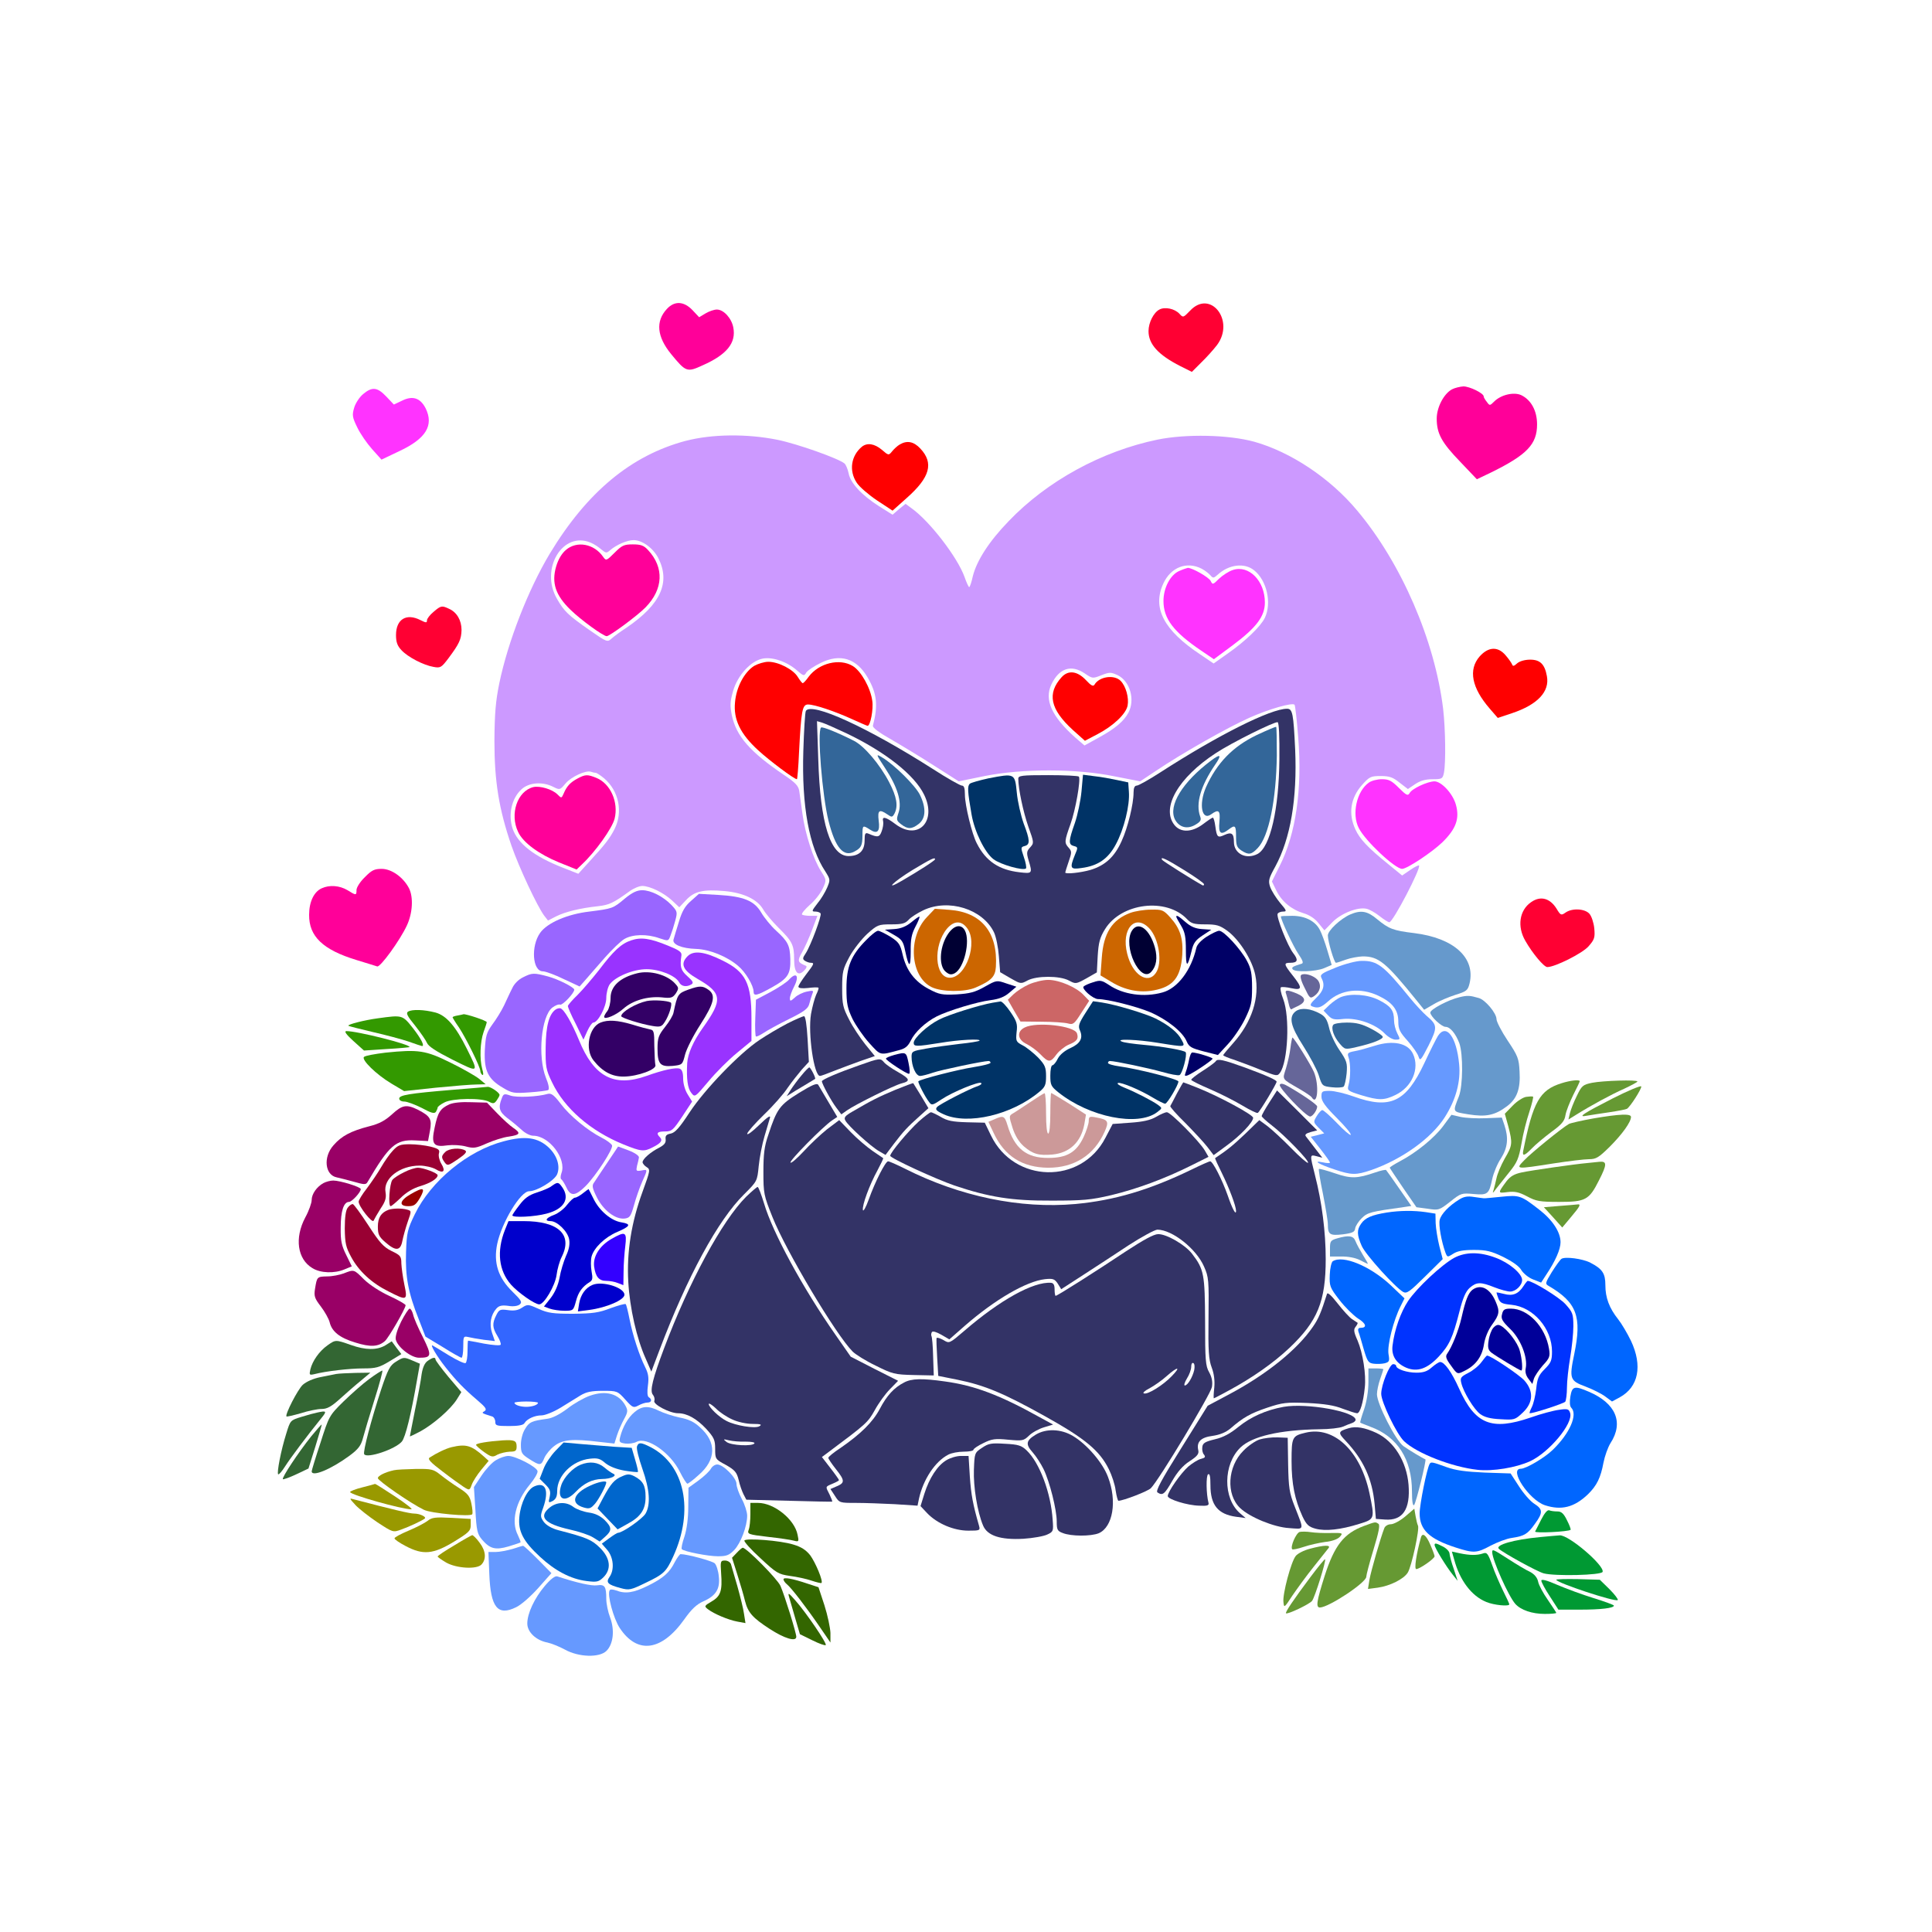 <?xml version="1.0" encoding="UTF-8" standalone="no"?>
<svg
   xmlns:dc="http://purl.org/dc/elements/1.1/"
   xmlns:cc="http://creativecommons.org/ns#"
   xmlns:rdf="http://www.w3.org/1999/02/22-rdf-syntax-ns#"
   xmlns:svg="http://www.w3.org/2000/svg"
   xmlns="http://www.w3.org/2000/svg"
   xmlns:sodipodi="http://sodipodi.sourceforge.net/DTD/sodipodi-0.dtd"
   xmlns:inkscape="http://www.inkscape.org/namespaces/inkscape"
   version="1.0"
   width="905pt"
   height="905pt"
   viewBox="0 0 905 905"
   preserveAspectRatio="xMidYMid meet"
   id="svg2"
   inkscape:version="0.91 r13725"
   sodipodi:docname="Animal_d44.svg">
  <defs
     id="defs370" />
  <sodipodi:namedview
     pagecolor="#ffffff"
     bordercolor="#666666"
     borderopacity="1"
     objecttolerance="10"
     gridtolerance="10"
     guidetolerance="10"
     inkscape:pageopacity="0"
     inkscape:pageshadow="2"
     inkscape:window-width="1920"
     inkscape:window-height="974"
     id="namedview368"
     showgrid="false"
     inkscape:zoom="0.83447514"
     inkscape:cx="533.04704"
     inkscape:cy="587.83638"
     inkscape:window-x="0"
     inkscape:window-y="1"
     inkscape:window-maximized="1"
     inkscape:current-layer="svg2" />
  <g
     transform="translate(0,905) scale(0.1,-0.1)"
     fill="#000000"
     stroke="none"
     id="g6">
    <path
       d="M0 4525 l0 -4525 4525 0 4525 0 0 4525 0 4525 -4525 0 -4525 0 0 -4525z m3243 3096 c32 -29 35 -29 71 -17 69 24 117 -3 136 -76 24 -85 -25 -149 -160 -210 l-73 -32 -54 58 c-29 31 -62 75 -73 96 -36 70 -21 144 36 189 38 30 77 27 117 -8z m2456 4 c16 -14 35 -42 41 -61 25 -74 -8 -146 -106 -229 l-53 -46 -61 31 c-119 60 -169 128 -155 210 13 74 80 110 148 79 20 -9 30 -6 62 15 48 33 85 33 124 1z m1207 -381 c19 -9 43 -27 53 -40 l19 -24 37 21 c44 26 105 28 141 5 34 -23 64 -90 64 -144 0 -92 -54 -152 -208 -231 l-93 -49 -79 79 c-92 91 -130 157 -130 225 0 83 72 174 138 174 13 0 39 -7 58 -16z m-5085 -34 c24 -24 34 -28 49 -20 10 6 36 10 58 10 94 0 130 -139 55 -214 -14 -15 -65 -45 -112 -67 l-86 -41 -52 57 c-67 71 -93 122 -93 180 0 38 6 51 36 85 31 34 42 40 76 40 31 0 46 -7 69 -30z m1871 -214 c97 -26 245 -80 262 -97 11 -10 36 7 36 25 0 7 11 23 24 35 29 28 85 31 121 7 24 -16 27 -15 55 6 77 56 170 -4 170 -109 0 -40 -20 -80 -64 -126 -14 -15 -26 -31 -26 -35 0 -4 32 -38 71 -77 79 -78 127 -140 169 -217 24 -44 30 -49 36 -33 63 190 311 415 593 541 431 193 837 138 1144 -155 194 -185 345 -449 441 -771 44 -149 59 -253 60 -435 1 -162 2 -172 26 -209 16 -26 25 -59 28 -98 4 -49 0 -64 -22 -103 -15 -25 -50 -62 -78 -83 -42 -31 -57 -52 -94 -128 -24 -50 -60 -119 -80 -154 -41 -68 -38 -80 22 -80 59 0 139 -20 200 -50 99 -48 136 -124 111 -222 -6 -23 -4 -28 10 -28 10 0 35 -11 55 -25 28 -19 42 -40 59 -85 12 -33 39 -83 60 -111 44 -60 64 -131 55 -200 l-7 -49 33 0 c18 0 49 11 68 24 58 38 132 55 205 44 11 -1 59 1 106 6 97 9 168 1 176 -20 3 -8 -11 -39 -31 -69 -26 -40 -35 -62 -30 -79 8 -33 -18 -79 -83 -147 -34 -36 -50 -60 -43 -64 25 -16 -19 -123 -79 -191 -121 -137 -125 -144 -127 -206 l-1 -58 46 0 c52 0 116 -26 145 -58 12 -14 20 -42 23 -74 6 -82 9 -88 68 -176 79 -120 102 -212 71 -285 -13 -31 -71 -90 -97 -99 -11 -4 -11 -10 -1 -32 20 -44 15 -105 -13 -152 -14 -23 -31 -71 -38 -106 -8 -35 -21 -77 -30 -94 -19 -37 -77 -89 -123 -111 l-33 -16 21 -41 c16 -31 18 -44 9 -58 -6 -10 -8 -18 -3 -18 13 0 103 -79 134 -117 18 -23 27 -45 24 -57 -3 -12 10 -37 40 -73 24 -30 44 -61 44 -68 0 -22 -66 -37 -182 -42 -62 -3 -108 -9 -108 -15 0 -18 -151 -4 -194 17 -22 11 -54 18 -72 16 -83 -7 -203 67 -275 169 -40 55 -44 59 -63 46 -92 -59 -187 -111 -224 -123 -56 -16 -99 -17 -104 -1 -3 8 -23 -2 -57 -26 -67 -49 -148 -81 -167 -65 -10 8 -29 4 -78 -15 -35 -14 -72 -26 -80 -26 -23 0 -21 79 5 176 12 43 23 99 24 124 1 25 5 57 9 71 7 25 5 27 -35 33 -23 4 -63 15 -88 26 -25 10 -75 21 -111 25 -44 4 -77 14 -103 31 -21 14 -42 22 -47 19 -17 -11 -132 16 -201 47 l-68 30 -79 -27 -80 -27 -7 -43 c-13 -89 -69 -122 -189 -111 -39 4 -78 7 -86 8 -8 0 -44 -7 -80 -17 -76 -20 -178 -17 -227 8 -19 10 -56 17 -91 17 -78 0 -134 21 -204 75 l-58 45 -222 10 c-380 17 -408 17 -414 9 -3 -5 -1 -9 4 -9 29 0 102 -105 102 -147 0 -8 17 -35 39 -59 40 -45 78 -142 67 -170 -3 -9 3 -47 15 -86 12 -39 22 -100 23 -141 1 -71 1 -72 -24 -69 -14 2 -47 15 -74 28 -35 18 -52 22 -59 15 -25 -25 -106 5 -190 71 -34 28 -39 29 -50 14 -21 -29 -136 4 -214 60 -20 14 -23 13 -50 -22 -88 -116 -151 -164 -213 -164 -38 0 -65 13 -106 52 l-31 29 -7 -34 c-4 -19 -17 -46 -31 -61 -22 -23 -31 -26 -97 -26 -59 0 -81 5 -115 24 -23 13 -66 31 -96 40 -29 9 -61 24 -70 34 -23 26 -31 75 -18 113 14 42 9 46 -27 19 -39 -29 -98 -25 -124 10 -10 14 -23 52 -29 85 -7 33 -13 66 -15 73 -2 8 -25 12 -66 12 -60 0 -86 9 -168 54 -14 8 -46 19 -73 25 -56 13 -127 56 -134 79 -2 10 -32 35 -66 57 -72 46 -157 127 -157 149 0 11 23 23 73 37 52 16 76 28 83 43 12 27 70 46 161 53 51 4 70 9 67 18 -6 16 42 51 95 70 45 16 160 34 270 44 96 8 108 29 20 33 -58 3 -64 5 -69 28 -5 21 -12 25 -50 28 -71 4 -80 12 -36 31 l38 17 -36 28 -37 28 -63 -69 c-35 -37 -90 -83 -122 -102 -33 -19 -81 -49 -109 -66 -78 -50 -193 -77 -203 -47 -2 8 -20 1 -50 -22 -90 -65 -174 -95 -184 -65 -2 6 -25 0 -58 -15 -91 -40 -97 -41 -104 -9 -7 32 14 155 38 222 10 27 13 48 7 54 -19 19 27 132 72 178 14 14 31 47 38 73 12 48 60 110 104 133 14 8 16 15 9 25 -6 7 -17 29 -24 48 -8 19 -27 52 -43 73 -27 35 -29 43 -25 99 4 60 3 63 -28 91 -61 52 -70 140 -25 232 17 33 33 77 36 97 5 34 43 79 75 90 7 2 6 15 -1 42 -26 96 45 175 191 212 50 12 75 25 107 57 32 31 40 44 33 57 -6 10 -5 21 1 27 7 7 -11 23 -51 48 -73 46 -124 100 -117 126 3 12 -13 36 -51 74 -49 49 -54 57 -41 70 18 19 160 55 213 55 23 0 52 8 65 17 30 20 154 23 190 3 15 -7 53 -12 92 -11 42 1 82 -4 105 -14 20 -8 40 -15 45 -15 11 0 55 78 63 112 9 39 62 95 97 103 l30 7 -7 57 c-5 47 -2 65 14 97 11 22 28 46 36 53 15 12 14 16 -3 45 -89 145 -176 372 -211 552 -24 124 -29 347 -11 473 12 76 54 253 71 293 5 13 26 66 46 118 141 355 357 620 609 748 69 34 181 70 258 83 96 15 293 3 399 -25z m-1564 -792 c12 -8 29 -28 37 -44 31 -60 12 -126 -63 -218 -41 -50 -54 -50 -159 -2 -71 33 -103 73 -103 132 0 78 47 120 113 101 28 -8 35 -6 59 19 30 32 80 38 116 12z m4906 -186 c14 -6 33 -22 41 -34 13 -20 19 -22 41 -14 47 18 84 12 115 -19 25 -26 29 -37 29 -85 0 -50 -4 -60 -36 -96 -26 -28 -57 -47 -114 -70 -44 -16 -85 -30 -92 -29 -18 0 -103 107 -122 153 -30 73 -10 151 48 187 36 22 55 23 90 7z m-5184 -1037 c19 -10 49 -39 67 -66 60 -86 41 -178 -69 -329 -28 -39 -54 -74 -58 -79 -12 -14 -227 62 -271 96 -72 55 -84 78 -84 162 0 86 19 121 80 144 36 14 71 10 128 -14 11 -5 17 -3 17 6 1 21 41 66 75 83 40 21 73 20 115 -3z m5437 -156 c28 -28 38 -33 53 -25 63 33 134 -8 145 -85 14 -87 -45 -150 -182 -196 -74 -24 -74 -25 -140 64 -76 104 -79 183 -8 246 49 43 87 41 132 -4z"
       id="path8"
       style="fill:none" />
    <path
       d="M3124 7603 c-54 -58 -47 -130 20 -212 69 -84 74 -86 148 -52 113 50 157 105 143 177 -8 43 -45 84 -77 84 -13 0 -36 -8 -53 -18 l-30 -18 -31 33 c-40 42 -84 45 -120 6z"
       id="path10"
       style="fill:#ff0099" />
    <path
       d="M5575 7595 c-32 -33 -33 -34 -50 -15 -22 24 -68 34 -94 20 -27 -14 -51 -61 -51 -101 0 -61 45 -111 149 -164 l54 -27 44 44 c25 24 58 61 74 82 85 114 -31 262 -126 161z"
       id="path12"
       style="fill:#ff0033" />
    <path
       d="M6801 7226 c-38 -21 -71 -84 -71 -137 0 -70 23 -112 110 -202 l78 -82 69 33 c166 82 213 131 213 224 0 63 -27 114 -74 137 -35 16 -95 2 -127 -30 -20 -20 -21 -20 -34 -2 -8 10 -15 21 -15 26 0 15 -66 47 -95 47 -16 -1 -41 -7 -54 -14z"
       id="path14"
       style="fill:#ff0099" />
    <path
       d="M1701 7204 c-17 -14 -36 -43 -42 -64 -10 -34 -9 -44 14 -91 14 -30 46 -76 70 -103 l44 -49 84 40 c124 58 162 120 123 200 -25 49 -61 61 -111 36 l-38 -18 -36 38 c-42 44 -66 46 -108 11z"
       id="path16"
       style="fill:#ff33ff" />
    <path
       d="M3212 6985 c-255 -68 -462 -239 -637 -529 -100 -167 -195 -409 -236 -606 -17 -83 -22 -140 -23 -270 0 -191 21 -320 80 -492 36 -103 120 -282 153 -327 l18 -23 39 20 c43 21 111 38 195 47 53 6 72 15 148 70 19 14 46 25 60 25 37 -1 100 -32 139 -68 l34 -32 32 34 c38 41 81 51 180 42 89 -8 154 -39 181 -86 11 -19 43 -57 71 -85 65 -64 74 -81 74 -150 0 -62 19 -81 48 -50 10 10 13 19 7 21 -39 16 -41 23 -18 63 12 21 34 69 47 105 l25 66 -33 0 c-18 0 -36 3 -39 6 -4 4 13 24 36 45 24 20 51 55 61 77 18 39 18 40 -8 81 -36 56 -74 174 -87 268 -6 43 -13 92 -15 108 -4 24 -18 39 -70 74 -160 108 -225 182 -246 281 -9 46 -8 64 6 113 21 74 84 142 139 152 46 9 115 -15 161 -56 30 -26 33 -27 43 -9 7 10 37 30 68 45 91 45 167 21 219 -68 44 -75 50 -131 25 -226 -3 -9 29 -33 86 -65 50 -29 141 -84 203 -124 l113 -72 122 25 c176 35 429 35 605 -1 l123 -24 72 48 c121 82 342 207 442 251 90 40 199 71 209 60 3 -3 11 -71 17 -151 20 -245 -11 -455 -87 -605 l-36 -72 21 -43 c25 -51 71 -89 128 -106 27 -8 53 -25 70 -47 l27 -33 37 38 c41 42 120 73 161 63 13 -3 40 -18 60 -34 20 -16 41 -29 46 -29 17 0 150 255 139 266 -2 2 -21 -7 -41 -21 l-38 -26 -66 54 c-94 76 -132 116 -153 162 -34 73 -23 147 31 208 35 39 41 42 88 42 41 0 57 -6 88 -31 l39 -30 34 23 c24 16 48 23 81 23 45 0 48 2 54 31 9 48 7 205 -4 299 -39 320 -196 683 -403 929 -127 152 -311 274 -482 322 -121 33 -318 37 -452 10 -262 -54 -518 -194 -698 -382 -93 -96 -150 -186 -168 -258 -6 -28 -14 -51 -17 -51 -3 0 -13 22 -22 48 -33 92 -164 262 -249 322 l-27 20 -31 -25 -30 -26 -65 41 c-80 51 -133 108 -141 154 -4 19 -13 40 -19 45 -29 24 -221 92 -314 111 -144 29 -307 27 -430 -5z m-445 -477 c15 -6 38 -21 50 -32 21 -17 24 -18 40 -4 30 26 81 48 111 48 40 0 91 -37 115 -83 59 -115 12 -218 -148 -327 -28 -18 -59 -41 -70 -51 -20 -18 -22 -17 -100 37 -106 74 -122 90 -156 149 -81 140 27 319 158 263z m2862 -122 c15 -8 33 -22 41 -31 12 -14 15 -14 34 3 52 48 125 57 170 21 60 -47 84 -153 51 -223 -20 -41 -92 -110 -175 -168 l-65 -46 -62 42 c-172 114 -226 218 -174 332 35 77 110 106 180 70z m-547 -491 c35 -24 37 -24 77 -8 39 15 44 15 77 0 57 -28 82 -114 50 -175 -21 -40 -62 -75 -139 -117 l-67 -37 -43 37 c-111 99 -146 177 -112 249 36 76 93 95 157 51z m-2292 -465 c5 0 23 -12 40 -26 69 -59 89 -157 49 -237 -23 -45 -43 -71 -121 -156 l-49 -54 -71 28 c-136 53 -213 113 -237 184 -21 65 -5 140 41 183 35 33 99 38 150 12 30 -15 31 -15 57 16 26 31 95 63 119 55 8 -3 17 -5 22 -5z"
       id="path18"
       style="fill:#cc99ff" />
    <path
       d="M2651 6474 c-20 -17 -36 -44 -46 -78 -22 -76 -3 -134 67 -202 49 -48 154 -124 170 -124 14 0 144 96 182 135 83 85 88 186 12 268 -20 22 -34 27 -72 27 -41 0 -51 -5 -85 -39 -38 -38 -40 -39 -54 -19 -42 61 -123 76 -174 32z"
       id="path20"
       style="fill:#ff0099" />
    <path
       d="M5523 6375 c-41 -18 -73 -79 -73 -140 0 -83 47 -145 177 -233 l59 -40 89 66 c111 83 150 135 150 200 0 101 -75 177 -150 152 -19 -6 -48 -25 -65 -41 -28 -28 -30 -29 -39 -10 -10 18 -86 61 -107 61 -5 -1 -23 -7 -41 -15z"
       id="path22"
       style="fill:#ff33ff" />
    <path
       d="M4973 5878 c-69 -76 -54 -150 52 -247 l57 -51 61 32 c74 39 132 95 139 133 7 36 -8 91 -33 116 -30 30 -100 20 -122 -18 -6 -10 -16 -5 -41 22 -40 42 -82 47 -113 13z"
       id="path24"
       style="fill:#ff0000" />
    <path
       d="M2705 5403 c-34 -18 -51 -37 -65 -71 -10 -22 -10 -22 -29 -3 -24 24 -82 41 -113 34 -75 -19 -111 -126 -71 -210 23 -50 97 -104 192 -143 l82 -33 25 24 c63 59 141 168 153 214 19 77 -19 164 -85 191 -42 17 -52 17 -89 -3z"
       id="path26"
       style="fill:#ff0099" />
    <path
       d="M4215 6968 c-11 -6 -27 -21 -36 -32 -16 -20 -17 -20 -48 7 -35 29 -68 34 -93 15 -52 -43 -62 -113 -25 -169 12 -19 55 -56 95 -83 l73 -48 66 59 c110 97 128 164 64 232 -31 33 -62 39 -96 19z"
       id="path28"
       style="fill:#ff0000" />
    <path
       d="M3533 5931 c-46 -29 -84 -99 -90 -171 -8 -80 25 -148 108 -224 52 -48 169 -136 182 -136 2 0 7 57 10 128 10 193 15 222 42 222 31 0 126 -32 207 -69 37 -17 70 -31 72 -31 13 0 28 78 22 117 -8 60 -52 139 -91 163 -62 38 -159 14 -207 -50 -12 -17 -24 -30 -28 -30 -3 0 -13 13 -23 29 -21 35 -90 71 -138 71 -19 0 -48 -9 -66 -19z"
       id="path30"
       style="fill:#ff0000" />
    <path
       d="M3775 5720 c-4 -6 -9 -91 -12 -188 -8 -257 27 -450 103 -564 23 -37 24 -39 9 -75 -9 -21 -29 -55 -46 -75 -27 -35 -28 -38 -10 -38 11 0 22 -4 25 -9 6 -10 -46 -150 -70 -187 -15 -22 -15 -27 -3 -35 8 -5 20 -9 27 -9 18 0 16 -5 -23 -56 -19 -25 -35 -50 -35 -56 0 -7 17 -9 45 -6 24 3 46 4 49 1 2 -2 -3 -17 -11 -33 -7 -16 -18 -56 -24 -90 -15 -92 14 -290 42 -290 5 0 35 11 67 24 31 12 87 33 123 46 l67 23 -44 54 c-24 30 -59 82 -76 116 -29 56 -33 71 -33 147 0 78 3 90 34 148 19 35 57 83 84 108 47 42 52 44 112 44 51 0 65 4 81 21 10 12 42 32 69 45 118 56 278 6 331 -103 10 -21 20 -71 23 -112 l6 -75 48 -28 c47 -27 49 -28 80 -11 43 23 151 23 194 0 32 -17 33 -17 82 10 l49 28 4 77 c4 63 10 86 34 125 76 124 288 150 385 47 19 -20 32 -24 84 -24 53 0 68 -4 104 -30 56 -41 117 -137 131 -207 22 -105 -16 -222 -104 -320 -25 -28 -46 -53 -46 -56 0 -3 24 -13 53 -22 28 -10 85 -31 126 -48 70 -28 75 -29 87 -12 37 51 47 261 15 345 -11 27 -15 52 -11 55 5 3 27 1 49 -4 52 -11 53 1 6 60 -41 52 -43 59 -11 59 35 0 39 13 14 45 -26 33 -81 172 -73 185 4 6 15 10 26 10 18 0 16 5 -15 41 -19 23 -40 57 -46 74 -10 29 -7 40 24 96 71 131 103 317 93 548 -8 168 -12 191 -38 191 -77 0 -324 -124 -592 -297 -54 -35 -104 -63 -112 -63 -10 0 -15 -11 -15 -32 0 -55 -27 -165 -56 -228 -33 -74 -77 -114 -146 -135 -45 -13 -118 -21 -118 -12 0 2 7 25 16 51 15 43 15 48 0 65 -21 23 -20 31 9 112 23 64 48 205 39 221 -3 4 -67 7 -144 7 -125 0 -140 -2 -140 -17 0 -46 23 -155 47 -224 27 -75 27 -77 9 -97 -17 -18 -18 -26 -8 -60 19 -63 18 -64 -42 -57 -96 11 -158 52 -200 135 -23 43 -56 180 -56 228 0 31 -4 43 -14 43 -8 0 -70 35 -138 79 -303 193 -566 314 -593 271z m190 -105 c182 -87 319 -195 364 -288 61 -125 -29 -217 -135 -137 -45 34 -64 38 -57 12 2 -10 -1 -30 -7 -46 -10 -28 -18 -30 -62 -11 -15 6 -18 1 -18 -33 0 -48 -26 -72 -75 -72 -85 0 -133 152 -142 454 l-6 178 24 -7 c13 -4 65 -27 114 -50z m2028 -121 c-2 -235 -43 -412 -102 -444 -54 -28 -111 1 -111 56 0 40 -11 48 -44 33 -32 -15 -36 -11 -43 40 -3 23 -8 41 -12 41 -3 0 -24 -14 -45 -30 -53 -40 -106 -41 -135 -4 -63 80 19 222 194 336 74 49 276 149 290 145 6 -3 9 -66 8 -173z m-1613 -469 c0 -6 -75 -54 -154 -100 -87 -51 -44 -7 49 50 87 52 105 61 105 50z m1169 -52 c50 -31 91 -60 91 -65 0 -5 -3 -7 -7 -5 -49 27 -185 113 -189 119 -12 19 20 4 105 -49z"
       id="path32"
       style="fill:#333366" />
    <path
       d="M3846 5642 c-19 -18 6 -322 35 -437 32 -127 70 -171 121 -144 32 17 38 28 38 77 0 47 1 48 35 26 35 -23 48 -9 41 42 -6 49 3 55 41 29 20 -14 23 -14 33 4 18 35 11 78 -25 147 -44 84 -116 169 -165 194 -75 38 -149 68 -154 62z"
       id="path34"
       style="fill:#336699" />
    <path
       d="M4146 5452 c58 -88 80 -159 63 -209 -11 -33 -10 -37 12 -54 31 -24 50 -24 83 2 33 26 35 75 5 136 -21 43 -122 143 -177 175 -30 18 -30 17 14 -50z"
       id="path36"
       style="fill:#336699" />
    <path
       d="M5885 5606 c-111 -54 -185 -130 -236 -244 -35 -81 -19 -159 25 -126 35 25 43 18 38 -36 -5 -55 6 -64 44 -35 30 23 34 18 34 -34 0 -41 4 -51 25 -65 34 -22 47 -20 77 12 52 55 86 225 89 433 0 72 -1 132 -3 134 -2 2 -44 -16 -93 -39z"
       id="path38"
       style="fill:#336699" />
    <path
       d="M5674 5488 c-135 -101 -203 -212 -170 -277 20 -37 58 -47 96 -24 24 14 28 22 22 38 -22 61 2 143 70 243 32 46 26 53 -18 20z"
       id="path40"
       style="fill:#336699" />
    <path
       d="M4630 5404 c-41 -9 -80 -20 -87 -25 -12 -11 -11 -35 8 -144 14 -81 62 -179 103 -210 33 -25 139 -55 152 -43 3 4 -1 28 -10 53 -15 45 -15 47 4 52 26 7 25 27 -5 106 -13 37 -28 101 -32 144 -9 91 -9 91 -133 67z"
       id="path42"
       style="fill:#003366" />
    <path
       d="M5066 5343 c-4 -43 -18 -110 -31 -148 -30 -85 -31 -101 -5 -108 20 -5 20 -7 5 -42 -25 -62 -22 -69 31 -61 77 10 125 43 161 111 38 70 66 183 61 246 l-3 44 -52 11 c-28 6 -76 15 -106 18 l-54 7 -7 -78z"
       id="path44"
       style="fill:#003366" />
    <path
       d="M6412 5384 c-57 -40 -81 -148 -47 -213 30 -60 170 -191 203 -191 23 0 139 77 189 125 63 62 81 110 63 175 -14 52 -68 110 -101 110 -33 -1 -105 -34 -116 -55 -8 -14 -15 -11 -50 24 -34 34 -47 41 -80 41 -21 0 -49 -7 -61 -16z"
       id="path46"
       style="fill:#ff33ff" />
    <path
       d="M2927 4841 c-56 -47 -57 -47 -166 -61 -104 -12 -198 -53 -231 -100 -44 -62 -36 -180 13 -180 12 0 56 -16 97 -36 l75 -35 30 34 c16 19 57 65 89 102 33 37 73 76 90 86 38 23 107 25 165 4 42 -14 42 -14 52 13 6 15 16 46 22 69 11 41 10 44 -18 74 -39 40 -96 69 -137 69 -24 0 -47 -11 -81 -39z"
       id="path48"
       style="fill:#9966ff" />
    <path
       d="M3237 4830 c-28 -24 -42 -48 -57 -98 -11 -37 -23 -74 -25 -83 -7 -23 39 -42 106 -44 62 -2 145 -35 197 -80 34 -28 72 -92 72 -120 0 -23 16 -19 86 20 75 42 88 62 86 133 -2 63 -10 81 -67 133 -24 22 -55 60 -69 84 -33 56 -82 76 -202 83 l-90 5 -37 -33z"
       id="path50"
       style="fill:#9966ff" />
    <path
       d="M4341 4753 c-90 -95 -77 -278 23 -327 47 -23 155 -24 206 -2 74 32 92 51 95 97 10 161 -68 256 -217 267 l-69 5 -38 -40z m188 -49 c54 -68 -4 -234 -80 -234 -71 0 -79 151 -13 230 32 37 66 39 93 4z"
       id="path52"
       style="fill:#cc6600" />
    <path
       d="M4435 4666 c-35 -60 -37 -142 -5 -168 17 -14 26 -15 42 -7 44 24 74 150 48 200 -19 35 -56 24 -85 -25z"
       id="path54"
       style="fill:#000033" />
    <path
       d="M5295 4774 c-86 -32 -126 -95 -134 -211 l-6 -82 50 -30 c63 -39 134 -53 200 -40 91 17 126 61 133 166 5 76 -10 124 -55 174 -33 37 -39 39 -92 38 -31 0 -74 -7 -96 -15z m88 -72 c46 -48 64 -164 31 -210 -38 -55 -110 -8 -134 91 -29 114 36 189 103 119z"
       id="path56"
       style="fill:#cc6600" />
    <path
       d="M5302 4690 c-44 -72 40 -249 91 -192 24 26 30 65 17 113 -24 87 -78 127 -108 79z"
       id="path58"
       style="fill:#000033" />
    <path
       d="M6324 4766 c-45 -20 -104 -75 -104 -98 0 -28 30 -128 38 -128 4 0 25 7 47 15 22 8 57 14 78 15 75 0 108 -27 255 -209 l33 -41 45 26 c25 15 71 34 102 44 52 16 58 21 66 54 28 120 -74 212 -259 235 -100 12 -119 20 -174 65 -46 39 -76 44 -127 22z"
       id="path60"
       style="fill:#6699cc" />
    <path
       d="M4269 4730 c-25 -20 -49 -30 -80 -32 l-44 -3 42 -24 c37 -21 44 -30 53 -75 17 -81 26 -82 26 -4 -1 58 4 82 22 117 13 24 21 45 19 47 -2 2 -19 -10 -38 -26z"
       id="path62"
       style="fill:#000066" />
    <path
       d="M5510 4756 c0 -3 10 -22 23 -43 18 -30 22 -53 22 -115 0 -81 7 -83 26 -5 9 40 19 53 52 75 l41 27 -44 3 c-31 2 -53 12 -77 33 -32 28 -43 34 -43 25z"
       id="path64"
       style="fill:#000066" />
    <path
       d="M6000 4757 c0 -16 58 -140 81 -174 21 -31 26 -44 17 -47 -42 -13 -49 -17 -43 -26 9 -15 108 -12 148 5 l35 15 -20 67 c-11 38 -27 81 -35 96 -21 42 -69 67 -130 67 -29 0 -53 -1 -53 -3z"
       id="path66"
       style="fill:#6699cc" />
    <path
       d="M4056 4645 c-70 -71 -91 -124 -91 -225 0 -72 5 -93 28 -142 16 -32 51 -83 79 -114 55 -60 47 -58 140 -33 28 7 41 18 54 44 19 40 69 87 122 114 54 27 188 68 252 76 39 5 65 15 88 35 l33 28 -46 15 c-46 16 -47 16 -102 -15 -46 -26 -70 -32 -132 -36 -68 -3 -81 -1 -130 25 -65 34 -106 87 -123 162 -11 48 -18 58 -57 83 -25 15 -51 28 -58 28 -8 0 -33 -20 -57 -45z"
       id="path68"
       style="fill:#000066" />
    <path
       d="M5652 4662 c-25 -16 -45 -37 -48 -52 -24 -105 -88 -190 -159 -209 -86 -24 -184 -10 -250 35 -34 22 -41 24 -74 13 -20 -6 -40 -15 -45 -20 -11 -10 43 -58 67 -59 45 0 179 -34 244 -61 79 -34 154 -93 172 -138 11 -25 22 -31 79 -46 l67 -17 47 51 c26 28 62 81 80 118 29 60 33 77 33 148 0 64 -5 89 -24 124 -29 55 -108 141 -130 141 -9 0 -35 -13 -59 -28z"
       id="path70"
       style="fill:#000066" />
    <path
       d="M2956 4645 c-47 -16 -82 -49 -151 -140 -30 -38 -74 -90 -99 -115 -25 -24 -46 -48 -46 -53 0 -5 16 -43 37 -83 l36 -74 18 40 c10 22 23 40 28 40 22 0 61 74 61 115 0 22 7 51 16 64 26 36 110 71 173 71 61 0 135 -30 152 -61 10 -20 35 -24 58 -10 11 7 7 15 -19 38 -31 28 -36 43 -28 98 2 15 -10 24 -62 45 -85 35 -127 41 -174 25z"
       id="path72"
       style="fill:#9933ff" />
    <path
       d="M3221 4571 c-36 -36 -23 -66 46 -106 116 -67 120 -97 25 -230 -44 -62 -70 -120 -73 -165 -4 -73 2 -118 19 -139 17 -22 17 -22 81 54 35 42 94 101 132 132 l69 57 0 107 c0 163 -27 216 -134 269 -86 43 -137 49 -165 21z"
       id="path74"
       style="fill:#9933ff" />
    <path
       d="M6258 4518 c-67 -27 -76 -33 -68 -49 18 -33 10 -61 -25 -94 -27 -26 -31 -34 -19 -39 28 -11 42 -6 76 24 60 55 151 65 234 26 66 -31 94 -66 94 -121 0 -36 7 -50 44 -91 24 -27 47 -60 51 -74 7 -22 11 -17 47 53 42 85 42 95 -10 139 -15 13 -50 50 -77 83 -124 153 -153 175 -227 174 -24 0 -78 -14 -120 -31z"
       id="path76"
       style="fill:#6699ff" />
    <path
       d="M2985 4491 c-81 -20 -125 -61 -125 -116 0 -23 -7 -50 -15 -61 -8 -10 -15 -22 -15 -27 0 -16 57 8 90 38 44 39 114 59 180 53 44 -5 51 -2 66 19 14 23 14 26 -3 45 -37 42 -118 64 -178 49z"
       id="path78"
       style="fill:#330066" />
    <path
       d="M2450 4472 c-21 -10 -42 -31 -51 -52 -10 -19 -26 -55 -38 -80 -12 -25 -36 -64 -54 -88 -28 -39 -32 -52 -36 -122 -4 -96 15 -135 86 -176 41 -25 51 -26 123 -21 43 3 83 8 88 11 6 4 2 27 -11 58 -39 99 -22 287 30 328 13 10 30 17 37 14 11 -4 66 54 66 70 0 11 -75 49 -123 62 -67 18 -75 17 -117 -4z"
       id="path80"
       style="fill:#9966ff" />
    <path
       d="M6095 4483 c-6 -5 -1 -27 16 -60 24 -50 26 -52 46 -38 28 20 34 51 15 75 -19 21 -62 34 -77 23z"
       id="path82"
       style="fill:#666699" />
    <path
       d="M3695 4460 c-10 -11 -49 -37 -86 -57 l-68 -36 -3 -85 c-2 -46 0 -86 3 -87 3 -2 18 5 35 16 16 11 70 41 119 65 73 36 91 50 96 72 4 15 10 35 14 46 7 16 5 18 -26 11 -19 -4 -44 -16 -56 -28 -20 -18 -23 -18 -23 -3 0 9 9 34 20 55 26 51 10 70 -25 31z"
       id="path84"
       style="fill:#9966ff" />
    <path
       d="M4820 4439 c-25 -11 -57 -32 -72 -46 l-27 -26 29 -51 30 -51 97 -1 c54 0 110 -4 125 -8 25 -7 30 -3 63 49 l37 57 -24 25 c-34 38 -116 73 -168 73 -25 0 -65 -10 -90 -21z"
       id="path86"
       style="fill:#cc6666" />
    <path
       d="M3226 4415 c-50 -18 -53 -22 -71 -108 -2 -13 -20 -43 -40 -68 -30 -38 -35 -51 -35 -100 0 -73 12 -87 71 -82 45 5 46 5 58 53 7 27 39 90 72 141 65 101 73 138 37 163 -27 19 -41 19 -92 1z"
       id="path88"
       style="fill:#330066" />
    <path
       d="M6025 4393 c3 -10 9 -31 12 -46 3 -15 8 -26 12 -25 3 2 18 10 34 17 37 19 34 39 -8 57 -46 19 -59 18 -50 -3z"
       id="path90"
       style="fill:#666699" />
    <path
       d="M6280 4379 c-14 -6 -37 -22 -52 -36 l-28 -27 21 -22 c18 -19 28 -22 72 -17 65 6 150 -24 192 -67 16 -17 39 -30 52 -30 23 0 23 1 8 30 -8 16 -15 43 -15 60 0 47 -15 67 -70 95 -53 27 -132 33 -180 14z"
       id="path92"
       style="fill:#6699ff" />
    <path
       d="M6837 4379 c-52 -12 -137 -57 -137 -72 0 -18 53 -67 71 -67 22 0 48 -32 65 -77 18 -52 17 -198 -2 -248 -30 -77 -32 -72 45 -85 81 -13 123 -5 180 38 47 35 64 82 59 163 -3 61 -8 73 -56 145 -28 42 -52 88 -52 100 0 28 -53 91 -83 99 -42 12 -52 13 -90 4z"
       id="path94"
       style="fill:#6699cc" />
    <path
       d="M3030 4361 c-51 -11 -120 -51 -120 -71 0 -8 92 -37 147 -46 36 -6 43 -3 57 19 20 30 37 85 28 91 -17 9 -80 13 -112 7z"
       id="path96"
       style="fill:#330066" />
    <path
       d="M4650 4353 c-59 -10 -207 -56 -251 -79 -54 -27 -119 -87 -119 -109 0 -18 12 -18 125 0 88 15 193 20 183 10 -3 -3 -45 -10 -94 -15 -49 -6 -119 -15 -156 -22 -64 -11 -68 -13 -68 -38 0 -44 20 -90 40 -90 9 0 36 7 59 15 37 13 237 55 262 55 5 0 9 -4 9 -8 0 -5 -37 -14 -81 -21 -71 -11 -247 -56 -257 -66 -4 -4 31 -73 50 -97 12 -17 16 -16 58 12 52 35 177 86 186 77 4 -4 -2 -9 -12 -13 -43 -14 -184 -87 -195 -100 -9 -11 -3 -18 32 -34 113 -51 320 -2 448 106 27 22 31 33 31 73 0 41 -5 53 -37 87 -21 21 -53 47 -72 57 -32 17 -33 20 -29 62 5 38 1 51 -29 95 -18 27 -39 49 -46 49 -6 -1 -23 -4 -37 -6z"
       id="path98"
       style="fill:#003366" />
    <path
       d="M5084 4304 c-30 -47 -34 -60 -26 -79 17 -37 3 -63 -43 -84 -27 -12 -50 -31 -60 -50 -8 -17 -20 -31 -25 -31 -6 0 -10 -22 -10 -48 0 -44 3 -51 38 -79 145 -116 372 -161 462 -93 25 19 25 19 5 34 -26 19 -109 62 -160 82 -22 9 -35 18 -28 21 14 5 103 -32 164 -69 25 -15 51 -28 57 -28 10 0 62 88 62 104 0 11 -190 59 -277 71 -29 4 -53 11 -53 16 0 5 4 9 9 9 24 0 184 -34 244 -51 38 -11 75 -18 82 -15 13 5 37 94 29 107 -5 9 -107 27 -199 35 -44 4 -89 10 -100 15 -35 14 73 10 170 -6 130 -21 129 -21 110 14 -17 34 -60 69 -122 100 -47 23 -186 65 -251 75 l-42 6 -36 -56z"
       id="path100"
       style="fill:#003366" />
    <path
       d="M2604 4322 c-32 -21 -47 -78 -48 -177 -1 -92 1 -105 30 -165 58 -122 180 -228 335 -291 82 -33 95 -35 137 -13 38 19 48 32 33 47 -19 19 -12 27 24 27 32 0 38 6 81 70 l46 70 -21 34 c-12 19 -21 50 -21 74 0 27 -5 42 -16 46 -18 7 -78 -6 -156 -34 -152 -54 -246 -4 -316 168 -34 82 -69 143 -87 149 -5 1 -15 -1 -21 -5z"
       id="path102"
       style="fill:#9933ff" />
    <path
       d="M6071 4314 c-36 -26 -27 -69 34 -164 30 -47 63 -108 72 -136 16 -51 17 -52 62 -57 25 -3 50 -1 55 3 5 5 11 33 14 62 4 48 1 58 -33 108 -21 30 -43 77 -49 105 -9 38 -18 53 -41 66 -45 25 -89 30 -114 13z"
       id="path104"
       style="fill:#336699" />
    <path
       d="M1911 4311 c-10 -7 -3 -21 34 -66 25 -32 50 -68 55 -80 6 -16 43 -40 120 -79 125 -62 124 -64 67 51 -52 105 -96 156 -147 170 -54 14 -110 16 -129 4z"
       id="path106"
       style="fill:#339900" />
    <path
       d="M2143 4293 c-13 -2 -23 -6 -23 -8 0 -2 13 -24 30 -48 33 -50 100 -185 100 -204 0 -6 4 -14 9 -18 6 -3 6 7 0 27 -13 47 -10 127 6 173 8 22 15 43 15 47 0 7 -97 39 -109 37 -3 -1 -16 -4 -28 -6z"
       id="path108"
       style="fill:#339900" />
    <path
       d="M1770 4280 c-61 -8 -144 -29 -138 -35 2 -2 53 -15 113 -29 61 -14 137 -34 169 -45 33 -12 61 -21 63 -21 13 0 -4 34 -42 83 -50 63 -49 63 -165 47z"
       id="path110"
       style="fill:#339900" />
    <path
       d="M3687 4255 c-38 -20 -96 -54 -130 -77 -94 -63 -256 -231 -327 -339 -47 -72 -68 -95 -88 -99 -21 -4 -26 -10 -24 -27 2 -16 -6 -26 -30 -39 -40 -20 -78 -53 -78 -68 0 -6 9 -17 19 -23 18 -11 17 -16 -19 -115 -52 -142 -75 -282 -67 -422 7 -123 39 -266 82 -361 l26 -60 39 103 c129 341 273 607 396 728 61 61 61 61 68 132 4 40 16 102 27 139 11 38 23 77 26 88 3 13 -15 0 -51 -35 -31 -30 -56 -49 -56 -41 0 7 35 47 78 89 44 42 94 99 112 127 19 27 49 65 66 85 l33 36 -6 107 c-4 68 -10 107 -17 107 -6 -1 -42 -16 -79 -35z"
       id="path112"
       style="fill:#333366" />
    <path
       d="M2813 4260 c-55 -22 -74 -125 -33 -177 42 -53 87 -77 143 -76 65 1 154 34 147 54 -2 8 -4 48 -5 89 0 67 -2 75 -20 78 -11 2 -49 12 -84 23 -68 20 -113 23 -148 9z"
       id="path114"
       style="fill:#330066" />
    <path
       d="M6245 4249 c-11 -16 3 -55 30 -87 25 -29 25 -29 78 -17 79 18 128 38 124 49 -2 6 -27 23 -56 38 -41 21 -67 28 -112 28 -32 0 -61 -5 -64 -11z"
       id="path116"
       style="fill:#336699" />
    <path
       d="M4800 4237 c-39 -19 -34 -58 10 -78 19 -10 48 -31 64 -48 37 -39 47 -39 75 0 13 17 38 37 56 45 40 16 48 28 40 53 -11 36 -190 56 -245 28z"
       id="path118"
       style="fill:#cc6666" />
    <path
       d="M1655 4174 l50 -45 105 7 c58 3 106 8 108 9 12 11 -247 76 -296 75 -11 -1 1 -17 33 -46z"
       id="path120"
       style="fill:#339900" />
    <path
       d="M6736 4198 c-8 -13 -37 -70 -64 -128 -86 -183 -160 -218 -332 -156 -39 14 -89 26 -111 26 -36 0 -39 -2 -39 -27 0 -21 18 -46 72 -100 40 -40 69 -75 65 -79 -3 -3 -32 21 -64 55 -32 33 -63 61 -69 61 -5 0 -17 -13 -26 -28 -17 -28 -16 -29 9 -55 l26 -26 -31 -8 -32 -8 45 -57 c25 -32 45 -60 45 -64 0 -3 -15 -3 -32 1 -53 11 -20 -9 53 -33 80 -27 101 -27 172 -3 144 50 282 149 345 248 52 82 75 167 67 248 -12 128 -60 192 -99 133z"
       id="path122"
       style="fill:#6699ff" />
    <path
       d="M6045 4143 c-3 -27 -13 -70 -21 -97 -17 -55 -23 -47 63 -97 29 -17 55 -34 58 -40 27 -42 35 59 10 119 -15 35 -94 162 -101 162 -1 0 -6 -21 -9 -47z"
       id="path124"
       style="fill:#666699" />
    <path
       d="M6438 4151 c-32 -10 -74 -22 -93 -25 -32 -6 -35 -10 -28 -29 10 -28 10 -94 0 -129 -7 -26 -5 -28 59 -48 83 -25 107 -25 161 1 77 37 114 123 82 192 -23 51 -94 66 -181 38z"
       id="path126"
       style="fill:#6699ff" />
    <path
       d="M1805 4119 c-49 -6 -94 -14 -100 -20 -13 -13 57 -82 129 -125 l59 -35 149 16 c81 8 167 15 191 15 l42 1 -30 25 c-16 13 -77 48 -134 76 -117 58 -150 63 -306 47z"
       id="path128"
       style="fill:#339900" />
    <path
       d="M4188 4108 c-21 -6 -38 -13 -38 -17 0 -8 95 -71 108 -71 5 0 4 22 -2 50 -11 53 -11 53 -68 38z"
       id="path130"
       style="fill:#000066" />
    <path
       d="M5576 4108 c-3 -7 -7 -25 -10 -40 -3 -14 -9 -34 -13 -44 -5 -14 -3 -16 11 -11 25 10 116 71 116 78 0 6 -77 29 -95 29 -3 0 -7 -6 -9 -12z"
       id="path132"
       style="fill:#000066" />
    <path
       d="M4025 4060 c-97 -34 -175 -67 -175 -75 0 -12 43 -91 67 -123 l24 -32 27 19 c38 27 222 118 255 126 43 11 40 21 -16 53 -29 16 -59 37 -66 46 -17 20 -20 20 -116 -14z"
       id="path134"
       style="fill:#333366" />
    <path
       d="M5695 4079 c-4 -6 -31 -26 -61 -45 -30 -19 -54 -38 -54 -42 0 -4 41 -24 90 -45 49 -21 117 -56 152 -77 35 -21 66 -36 70 -33 9 5 88 136 88 146 0 8 -47 29 -150 67 -100 36 -127 42 -135 29z"
       id="path136"
       style="fill:#333366" />
    <path
       d="M3754 4012 c-17 -20 -39 -50 -50 -67 l-19 -30 40 25 c22 13 51 31 65 39 14 8 26 16 28 17 5 3 -21 54 -27 54 -3 0 -20 -17 -37 -38z"
       id="path138"
       style="fill:#333366" />
    <path
       d="M7315 3976 c-103 -32 -134 -87 -180 -318 -5 -26 7 -22 41 13 16 17 57 51 90 76 50 36 63 52 67 79 3 19 20 61 36 94 17 33 31 63 31 65 0 9 -44 4 -85 -9z"
       id="path140"
       style="fill:#669933" />
    <path
       d="M7458 3978 c-44 -9 -49 -14 -72 -62 -14 -28 -28 -64 -32 -80 l-7 -30 34 21 c72 45 166 96 227 123 34 16 62 31 62 34 0 9 -161 4 -212 -6z"
       id="path142"
       style="fill:#669933" />
    <path
       d="M3742 3930 c-90 -56 -103 -74 -143 -196 -19 -54 -23 -91 -23 -174 0 -100 2 -110 42 -210 64 -161 298 -553 376 -631 14 -14 62 -44 108 -66 78 -39 89 -42 178 -44 l94 -2 -3 89 c-1 49 -5 92 -8 96 -2 5 -1 12 2 18 4 6 21 1 44 -12 l38 -22 74 65 c139 121 286 207 374 217 38 4 45 1 60 -21 l16 -26 102 66 c56 36 152 99 214 140 62 40 123 73 135 73 70 -1 182 -90 218 -173 22 -49 23 -64 21 -240 -2 -156 1 -196 15 -233 11 -29 15 -61 12 -94 -3 -27 -4 -50 -2 -50 2 0 34 17 71 37 109 59 209 129 283 199 132 125 170 218 170 416 0 128 -18 267 -50 392 -25 99 -25 98 7 90 l27 -7 -34 44 c-18 24 -38 49 -43 56 -6 8 1 14 22 20 l31 8 -94 94 -94 93 -36 -56 c-20 -31 -36 -60 -36 -64 0 -4 22 -24 48 -44 59 -45 177 -167 169 -175 -3 -3 -39 28 -79 69 -40 41 -90 87 -111 103 l-38 28 -67 -65 c-56 -53 -80 -73 -140 -113 -1 -2 13 -33 32 -71 34 -69 66 -154 66 -176 0 -23 -17 8 -39 72 -26 74 -70 160 -82 160 -5 0 -43 -17 -86 -38 -198 -96 -362 -145 -546 -162 -258 -23 -539 35 -797 165 -38 19 -74 35 -80 35 -12 0 -60 -93 -91 -180 -13 -36 -25 -57 -27 -48 -4 22 30 116 69 187 16 30 28 55 26 56 -1 1 -23 16 -50 34 -26 18 -72 57 -102 88 l-54 56 -57 -43 c-30 -24 -80 -71 -110 -104 -30 -32 -57 -56 -61 -52 -8 7 152 169 195 198 l24 16 -41 69 c-22 37 -44 74 -48 81 -6 10 -29 0 -91 -38z"
       id="path144"
       style="fill:#333366" />
    <path
       d="M4194 3945 c-78 -33 -109 -48 -201 -102 -35 -20 -41 -28 -33 -42 13 -25 120 -122 157 -143 l31 -18 40 53 c45 59 62 77 120 129 l41 37 -34 57 c-19 31 -36 58 -37 60 -2 1 -40 -13 -84 -31z"
       id="path146"
       style="fill:#333366" />
    <path
       d="M5513 3928 c-15 -29 -29 -56 -31 -59 -2 -4 30 -40 71 -80 40 -41 87 -91 103 -112 l29 -38 60 44 c65 47 125 110 125 131 0 14 -157 99 -259 140 -36 14 -66 26 -68 26 -1 0 -15 -24 -30 -52z"
       id="path148"
       style="fill:#333366" />
    <path
       d="M5995 3969 c-8 -12 122 -149 142 -149 12 0 33 30 33 47 0 8 -60 50 -132 92 -25 15 -39 18 -43 10z"
       id="path150"
       style="fill:#666699" />
    <path
       d="M7555 3905 c-139 -71 -170 -91 -120 -81 17 3 63 10 104 16 40 6 77 13 82 16 16 10 70 95 67 105 -2 5 -62 -20 -133 -56z"
       id="path152"
       style="fill:#669933" />
    <path
       d="M2120 3945 c-205 -17 -250 -25 -250 -41 0 -8 10 -14 24 -14 13 0 50 -14 82 -30 44 -24 59 -28 66 -18 4 7 8 16 8 20 0 4 14 15 32 24 38 20 175 22 209 3 19 -10 25 -9 36 7 7 10 13 21 13 25 0 11 -42 39 -55 38 -5 -1 -80 -7 -165 -14z"
       id="path154"
       style="fill:#339900" />
    <path
       d="M2350 3904 c-17 -43 -11 -62 26 -91 21 -15 50 -40 67 -55 16 -16 41 -28 54 -28 76 0 158 -109 133 -175 -5 -14 -5 -27 -1 -29 5 -3 16 -21 25 -40 19 -41 42 -39 90 9 48 49 129 173 123 190 -4 8 -25 24 -49 36 -65 33 -149 102 -192 159 -31 41 -44 50 -60 46 -48 -14 -146 -18 -175 -8 -29 10 -33 9 -41 -14z"
       id="path156"
       style="fill:#9966ff" />
    <path
       d="M4824 3886 c-34 -22 -69 -46 -80 -52 -18 -11 -18 -13 -1 -67 12 -37 29 -65 52 -86 43 -37 70 -45 136 -39 80 8 132 58 148 140 l8 47 -79 51 c-44 27 -81 50 -84 50 -2 0 -4 -43 -4 -95 0 -57 -4 -95 -10 -95 -6 0 -10 38 -10 95 0 52 -3 94 -7 94 -5 -1 -35 -20 -69 -43z"
       id="path158"
       style="fill:#cc9999" />
    <path
       d="M7149 3912 c-14 -2 -43 -20 -63 -41 l-37 -38 16 -58 c21 -81 20 -90 -17 -153 -17 -30 -34 -71 -38 -91 -4 -20 -11 -45 -14 -56 -6 -16 -3 -15 11 5 10 13 38 48 62 78 38 47 45 64 58 135 7 44 24 111 37 149 12 38 20 70 17 71 -3 2 -18 1 -32 -1z"
       id="path160"
       style="fill:#669933" />
    <path
       d="M2105 3877 c-43 -20 -54 -37 -69 -109 -17 -78 -6 -93 61 -83 23 3 61 1 84 -5 37 -10 48 -9 99 14 32 14 78 29 104 32 53 8 57 16 20 41 -15 10 -48 40 -75 68 l-48 50 -73 2 c-46 2 -84 -2 -103 -10z"
       id="path162"
       style="fill:#990066" />
    <path
       d="M1836 3830 c-32 -29 -59 -44 -107 -56 -85 -22 -129 -45 -167 -89 -49 -55 -40 -139 15 -150 15 -3 52 -13 82 -21 45 -13 55 -14 62 -2 102 173 133 201 224 196 l60 -3 9 48 c10 55 2 68 -55 98 -55 27 -74 24 -123 -21z"
       id="path164"
       style="fill:#990066" />
    <path
       d="M4303 3796 c-48 -44 -133 -145 -133 -160 0 -11 213 -109 300 -139 163 -55 271 -72 455 -71 148 0 185 3 282 26 120 29 250 77 376 140 l78 39 -18 31 c-26 43 -159 178 -177 178 -8 0 -31 -10 -51 -22 -26 -15 -61 -23 -120 -27 l-83 -6 -34 -65 c-114 -220 -428 -213 -536 11 l-29 60 -84 2 c-67 2 -92 7 -122 25 -21 12 -42 22 -46 22 -5 0 -31 -20 -58 -44z"
       id="path166"
       style="fill:#333366" />
    <path
       d="M6760 3775 c-41 -55 -125 -124 -203 -165 -26 -14 -47 -27 -47 -30 1 -3 29 -45 63 -95 l62 -90 53 -7 c51 -8 54 -7 105 33 50 40 54 41 109 36 67 -6 73 -1 88 70 6 28 24 72 41 97 32 51 36 96 16 156 l-12 35 -75 -3 c-41 -2 -94 1 -118 6 l-43 10 -39 -53z"
       id="path168"
       style="fill:#6699cc" />
    <path
       d="M7464 3811 c-56 -10 -108 -22 -115 -26 -33 -19 -177 -136 -208 -169 -43 -44 -44 -44 135 -16 71 11 146 20 167 20 34 0 46 8 97 58 59 59 100 116 100 140 0 16 -52 14 -176 -7z"
       id="path170"
       style="fill:#669933" />
    <path
       d="M4658 3807 l-28 -12 24 -51 c51 -110 135 -163 256 -164 123 0 215 59 264 168 22 49 17 57 -36 67 -35 7 -38 5 -38 -16 0 -13 -11 -47 -24 -75 -33 -71 -78 -98 -165 -98 -103 -1 -159 44 -192 154 -13 43 -19 46 -61 27z"
       id="path172"
       style="fill:#cc9999" />
    <path
       d="M2360 3704 c-169 -44 -341 -186 -417 -342 -34 -70 -38 -86 -41 -177 -4 -114 10 -191 60 -316 l31 -80 81 -49 c44 -28 84 -50 88 -50 4 0 8 23 8 51 0 48 1 51 23 46 12 -3 45 -9 74 -13 l51 -6 -13 38 c-14 41 -6 85 20 114 12 14 26 17 56 13 23 -4 45 -1 54 7 12 10 7 19 -34 59 -68 66 -90 136 -72 224 21 100 109 247 150 247 36 0 119 50 131 80 15 37 0 86 -38 123 -51 49 -111 58 -212 31z"
       id="path174"
       style="fill:#3366ff" />
    <path
       d="M1840 3660 c-16 -17 -40 -52 -55 -78 -15 -26 -45 -70 -66 -98 -22 -28 -39 -56 -39 -63 0 -22 64 -103 70 -89 3 7 18 33 33 57 23 34 27 50 23 76 -12 64 66 125 160 125 25 0 59 -8 75 -17 36 -22 48 -10 26 26 -9 15 -14 37 -11 48 5 17 -1 22 -40 32 -25 6 -68 11 -96 11 -45 0 -56 -4 -80 -30z"
       id="path176"
       style="fill:#990033" />
    <path
       d="M2845 3604 c-27 -41 -56 -83 -62 -93 -11 -14 -9 -26 13 -70 31 -61 87 -104 130 -99 24 3 29 10 44 63 9 33 26 82 38 109 27 60 27 59 -4 53 -24 -4 -25 -2 -20 22 4 14 8 32 9 39 1 8 -19 22 -48 33 -27 10 -50 19 -50 18 0 0 -22 -34 -50 -75z"
       id="path178"
       style="fill:#9966ff" />
    <path
       d="M2086 3654 c-19 -19 -20 -25 -3 -49 13 -17 16 -16 62 15 35 24 44 35 34 41 -23 14 -76 10 -93 -7z"
       id="path180"
       style="fill:#990033" />
    <path
       d="M7435 3602 c-58 -5 -261 -34 -307 -44 -34 -7 -53 -18 -71 -41 -42 -57 -42 -57 5 -51 34 4 53 0 91 -20 43 -23 59 -26 151 -26 123 0 140 9 186 101 38 74 38 90 3 87 -16 -2 -41 -4 -58 -6z"
       id="path182"
       style="fill:#669933" />
    <path
       d="M1893 3559 c-23 -11 -48 -27 -55 -36 -13 -16 -21 -123 -8 -123 4 0 25 18 47 39 25 25 58 45 92 55 47 14 81 35 81 51 0 10 -67 35 -92 35 -13 0 -42 -9 -65 -21z"
       id="path184"
       style="fill:#990033" />
    <path
       d="M6178 3574 c-2 -2 6 -54 19 -116 12 -62 23 -126 23 -143 0 -48 9 -54 70 -47 46 6 56 11 58 28 2 12 16 33 31 48 28 27 41 30 199 52 l33 5 -57 82 c-31 45 -59 84 -61 86 -2 3 -25 -2 -51 -11 -85 -29 -113 -30 -189 -4 -39 13 -73 23 -75 20z"
       id="path186"
       style="fill:#6699cc" />
    <path
       d="M1515 3508 c-31 -17 -55 -51 -55 -79 0 -14 -13 -51 -30 -82 -51 -96 -37 -195 33 -237 38 -24 104 -26 151 -6 l34 14 -26 53 c-22 44 -27 67 -26 129 0 77 14 120 39 120 13 0 55 45 55 60 0 10 -97 40 -129 40 -14 0 -35 -6 -46 -12z"
       id="path188"
       style="fill:#990066" />
    <path
       d="M2585 3495 c-10 -9 -42 -22 -70 -31 -38 -12 -58 -27 -82 -59 -18 -23 -33 -45 -33 -48 0 -12 104 -7 160 8 82 21 111 70 74 123 -18 26 -22 26 -49 7z"
       id="path190"
       style="fill:#0000cc" />
    <path
       d="M3495 3444 c-113 -113 -267 -398 -384 -709 -53 -141 -68 -200 -53 -218 7 -8 10 -21 7 -29 -7 -16 72 -58 111 -58 42 0 87 -25 132 -73 37 -41 42 -52 42 -94 0 -47 1 -49 50 -75 42 -24 51 -34 60 -70 5 -24 16 -54 23 -68 l13 -25 199 -5 c110 -3 201 -5 203 -4 2 1 -4 16 -12 33 -20 39 -21 36 14 51 17 7 30 14 30 17 0 2 -18 28 -40 56 l-40 52 27 20 c182 136 188 141 221 200 18 33 50 77 71 98 l38 39 -111 56 -111 57 -71 102 c-154 220 -295 480 -335 616 -13 42 -26 77 -30 77 -4 0 -28 -21 -54 -46z m-65 -1043 c25 -12 67 -21 95 -21 39 0 46 -3 32 -11 -20 -12 -112 3 -154 25 -34 17 -83 64 -83 79 0 6 15 -3 33 -20 17 -18 52 -41 77 -52z m62 -104 c27 0 45 -3 42 -8 -9 -15 -108 -10 -130 6 -18 14 -17 15 11 8 17 -4 51 -7 77 -6z"
       id="path192"
       style="fill:#333366" />
    <path
       d="M1925 3457 c-53 -30 -59 -57 -13 -57 28 0 36 6 56 40 26 47 16 51 -43 17z"
       id="path194"
       style="fill:#990000" />
    <path
       d="M2730 3460 c-14 -11 -30 -20 -36 -20 -7 0 -23 -15 -38 -34 -14 -19 -42 -40 -61 -47 -38 -14 -46 -29 -16 -29 31 0 80 -48 87 -85 4 -23 0 -47 -15 -79 -11 -26 -25 -71 -30 -102 -7 -36 -22 -69 -42 -95 l-31 -39 27 -10 c14 -5 45 -10 69 -10 41 0 42 1 54 45 11 43 30 68 65 90 13 8 14 18 8 50 -4 22 -4 53 0 69 11 41 63 91 120 115 62 27 67 37 21 45 -49 7 -105 55 -132 111 -12 25 -23 45 -23 45 -1 0 -13 -9 -27 -20z"
       id="path196"
       style="fill:#0000cc" />
    <path
       d="M6835 3431 c-47 -29 -84 -67 -91 -95 -6 -24 8 -102 27 -154 9 -22 9 -22 36 -5 20 13 47 18 98 18 58 0 81 -6 137 -33 42 -21 74 -43 84 -61 10 -16 34 -36 55 -44 l38 -15 24 37 c43 64 67 119 67 152 0 47 -37 104 -99 152 -86 67 -93 70 -179 61 -42 -4 -79 -8 -82 -7 -3 0 -23 3 -45 6 -30 5 -48 2 -70 -12z"
       id="path198"
       style="fill:#0066ff" />
    <path
       d="M1629 3393 c-9 -11 -14 -43 -14 -97 1 -70 5 -88 30 -134 36 -67 96 -122 174 -161 88 -45 91 -44 75 32 -7 34 -13 78 -14 99 0 33 -4 38 -46 58 -38 19 -56 39 -109 121 -36 55 -68 99 -73 99 -5 0 -16 -7 -23 -17z"
       id="path200"
       style="fill:#990033" />
    <path
       d="M7304 3401 l-72 -6 43 -47 43 -48 41 49 c44 52 48 62 29 59 -7 -1 -45 -4 -84 -7z"
       id="path202"
       style="fill:#669933" />
    <path
       d="M1820 3383 c-35 -13 -50 -37 -50 -79 0 -36 5 -47 35 -73 49 -43 71 -41 80 7 4 20 15 60 25 89 18 51 18 51 -4 57 -25 7 -66 6 -86 -1z"
       id="path204"
       style="fill:#990033" />
    <path
       d="M6495 3370 c-68 -11 -100 -24 -119 -52 -21 -29 -20 -53 3 -105 19 -42 158 -195 194 -215 17 -9 31 2 102 72 l83 82 -16 62 c-8 33 -16 81 -17 106 l-1 45 -45 7 c-56 8 -120 8 -184 -2z"
       id="path206"
       style="fill:#0066ff" />
    <path
       d="M2365 3288 c-39 -99 -29 -190 29 -256 33 -37 111 -92 132 -92 23 0 74 87 81 137 3 26 14 65 24 85 53 105 -15 168 -179 168 l-70 0 -17 -42z"
       id="path208"
       style="fill:#0000cc" />
    <path
       d="M2865 3247 c-56 -32 -88 -82 -82 -130 7 -48 22 -67 58 -67 15 0 39 -4 53 -10 l26 -10 1 63 c0 34 4 88 8 120 8 67 1 71 -64 34z"
       id="path210"
       style="fill:#3300ff" />
    <path
       d="M5275 3189 c-138 -92 -322 -209 -330 -209 -3 0 -5 14 -5 30 0 21 -5 30 -17 31 -83 6 -239 -81 -406 -225 -70 -60 -70 -60 -98 -43 -16 9 -30 13 -32 9 -1 -4 0 -45 3 -92 l5 -85 90 -18 c128 -26 216 -63 410 -171 187 -104 256 -161 299 -248 14 -28 29 -73 32 -100 4 -26 10 -48 13 -48 22 0 139 45 152 59 38 38 280 440 286 474 4 24 0 45 -13 69 -17 29 -19 57 -19 238 -1 221 -5 244 -61 317 -32 42 -120 93 -159 92 -20 0 -69 -27 -150 -80z m319 -557 c-8 -34 -31 -72 -44 -72 -5 0 -1 15 10 33 11 17 20 42 20 55 0 13 4 20 10 17 6 -3 7 -18 4 -33z m-105 -28 c-40 -42 -113 -88 -131 -81 -7 2 5 13 27 24 22 12 58 37 80 57 52 46 69 46 24 0z"
       id="path212"
       style="fill:#333366" />
    <path
       d="M6263 3249 c-30 -9 -33 -13 -33 -47 l0 -38 53 0 c31 1 66 -6 86 -16 19 -10 36 -18 38 -18 2 0 -8 18 -22 40 -14 23 -30 52 -35 65 -10 27 -31 30 -87 14z"
       id="path214"
       style="fill:#6699cc" />
    <path
       d="M6812 3158 c-60 -33 -175 -141 -216 -202 -35 -53 -64 -135 -73 -209 -6 -47 16 -83 65 -104 51 -21 98 -5 152 53 49 53 65 88 96 209 17 67 30 96 49 113 32 27 50 28 115 2 28 -11 61 -20 74 -20 26 0 56 29 56 54 0 30 -61 81 -123 104 -76 29 -142 28 -195 0z"
       id="path216"
       style="fill:#0033ff" />
    <path
       d="M7314 3153 c-6 -4 -26 -32 -45 -62 -31 -51 -32 -55 -14 -65 131 -77 156 -143 119 -320 -24 -115 -20 -124 53 -151 34 -13 76 -34 93 -47 l31 -23 37 20 c87 48 107 147 52 264 -17 35 -44 81 -60 101 -42 53 -60 101 -60 160 0 55 -14 76 -70 105 -36 19 -120 30 -136 18z"
       id="path218"
       style="fill:#0066ff" />
    <path
       d="M6243 3142 c-6 -4 -13 -33 -14 -63 -2 -53 0 -60 45 -118 26 -34 66 -73 87 -87 39 -24 44 -44 12 -44 -10 0 -13 -6 -10 -17 4 -10 15 -47 25 -83 17 -58 22 -65 47 -68 15 -2 38 -1 51 2 22 6 24 10 18 44 -6 41 23 157 57 224 l18 36 -66 63 c-96 89 -222 141 -270 111z"
       id="path220"
       style="fill:#0066ff" />
    <path
       d="M1610 3085 c-19 -7 -54 -14 -77 -14 -48 -1 -48 -2 -57 -56 -6 -36 -3 -46 27 -85 19 -25 37 -58 41 -73 10 -44 47 -74 121 -96 70 -22 107 -20 138 7 18 16 97 153 97 168 -1 5 -34 24 -75 43 -44 20 -93 52 -119 77 -49 49 -47 48 -96 29z"
       id="path222"
       style="fill:#990066" />
    <path
       d="M7136 3025 c-24 -37 -51 -47 -91 -36 -19 5 -35 8 -35 6 0 -2 4 -15 9 -28 8 -20 18 -25 61 -29 102 -10 190 -111 190 -219 0 -42 -5 -53 -34 -82 -29 -29 -35 -44 -40 -93 -4 -33 -13 -71 -21 -86 -8 -16 -12 -28 -9 -28 20 0 160 46 166 54 4 6 8 36 8 66 0 30 7 93 15 140 8 47 15 113 15 147 0 58 -3 66 -37 104 -29 32 -154 109 -177 109 -2 0 -11 -11 -20 -25z"
       id="path224"
       style="fill:#0033ff" />
    <path
       d="M2775 3031 c-33 -14 -55 -46 -62 -86 l-6 -38 54 7 c81 11 164 47 164 71 0 34 -104 66 -150 46z"
       id="path226"
       style="fill:#0000cc" />
    <path
       d="M6897 3008 c-19 -15 -32 -47 -51 -131 -14 -61 -45 -137 -67 -168 -9 -12 -6 -24 18 -56 29 -41 30 -41 60 -26 54 25 85 67 94 124 5 33 20 69 39 95 34 47 36 61 16 107 -26 62 -70 84 -109 55z"
       id="path228"
       style="fill:#000099" />
    <path
       d="M6216 2989 c-28 -88 -39 -115 -66 -154 -73 -107 -216 -222 -388 -314 l-105 -56 -124 -199 c-94 -150 -121 -201 -111 -207 24 -16 33 -9 69 54 24 42 50 72 81 92 37 24 45 35 41 52 -9 39 12 60 67 67 34 5 61 16 83 34 60 52 93 71 173 98 72 24 89 26 189 22 80 -4 125 -11 165 -27 30 -11 60 -21 67 -21 14 0 29 51 36 120 7 61 -9 162 -34 221 -18 40 -19 52 -9 64 7 9 11 17 9 19 -2 1 -14 9 -26 17 -12 8 -42 41 -67 73 -29 37 -47 54 -50 45z"
       id="path230"
       style="fill:#333366" />
    <path
       d="M2860 2922 c-55 -21 -82 -25 -175 -26 -94 0 -118 3 -162 23 -49 22 -52 22 -77 6 -19 -13 -38 -16 -66 -12 -37 5 -42 3 -55 -23 -20 -39 -19 -59 5 -98 11 -18 18 -37 15 -41 -2 -5 -37 -2 -77 5 -40 8 -74 14 -75 14 -2 0 -3 -22 -3 -49 0 -28 -4 -52 -9 -56 -6 -3 -40 13 -78 36 -37 23 -72 44 -76 46 -16 9 21 -53 61 -103 50 -63 85 -99 147 -152 40 -34 47 -44 35 -52 -15 -9 -16 -9 35 -25 8 -2 15 -14 15 -25 0 -18 6 -20 65 -20 43 0 67 4 72 14 12 20 48 36 80 36 16 0 56 16 89 36 32 20 75 46 94 58 27 16 51 21 104 21 67 0 69 -1 105 -41 34 -38 38 -40 61 -28 14 8 33 14 43 14 19 0 23 15 6 25 -7 5 -8 25 -4 55 5 37 2 56 -13 86 -28 56 -58 149 -73 224 -7 36 -15 68 -18 71 -3 3 -35 -6 -71 -19z m-340 -443 c0 -10 -28 -19 -55 -19 -27 0 -55 9 -55 19 0 3 25 6 55 6 30 0 55 -3 55 -6z"
       id="path232"
       style="fill:#3366ff" />
    <path
       d="M1879 2859 c-19 -39 -28 -70 -25 -84 9 -36 72 -85 109 -85 59 0 61 9 18 96 -22 43 -43 91 -46 107 -4 15 -11 27 -16 27 -5 0 -23 -28 -40 -61z"
       id="path234"
       style="fill:#990066" />
    <path
       d="M7036 2894 c-6 -21 1 -33 38 -69 49 -47 83 -133 73 -184 -4 -17 1 -35 13 -50 l18 -24 7 24 c4 13 23 41 42 63 32 34 35 43 29 78 -17 103 -98 188 -179 188 -29 0 -36 -4 -41 -26z"
       id="path236"
       style="fill:#000099" />
    <path
       d="M6995 2830 c-9 -10 -19 -37 -22 -60 -5 -32 -2 -44 13 -56 22 -17 133 -84 140 -84 8 0 4 54 -7 93 -10 38 -58 100 -89 117 -13 7 -22 4 -35 -10z"
       id="path238"
       style="fill:#000099" />
    <path
       d="M1534 2748 c-38 -27 -70 -72 -80 -112 -6 -27 -5 -28 18 -23 53 14 166 27 230 27 58 0 74 4 122 33 l56 34 -23 30 -22 30 -30 -19 c-39 -23 -92 -23 -162 2 -71 25 -71 25 -109 -2z"
       id="path240"
       style="fill:#336633" />
    <path
       d="M6940 2670 c-12 -17 -40 -40 -62 -51 -35 -18 -39 -23 -33 -47 10 -43 60 -125 89 -146 19 -14 47 -22 95 -24 65 -4 68 -3 104 31 49 46 52 100 8 150 -24 27 -158 117 -175 117 -3 0 -14 -14 -26 -30z"
       id="path242"
       style="fill:#0033ff" />
    <path
       d="M1854 2671 c-27 -17 -37 -35 -68 -128 -47 -143 -87 -294 -80 -305 13 -21 145 23 176 59 17 19 44 129 72 292 l13 73 -33 14 c-42 18 -43 18 -80 -5z"
       id="path244"
       style="fill:#336633" />
    <path
       d="M2003 2675 c-14 -10 -23 -31 -28 -62 -3 -27 -17 -102 -31 -168 -13 -66 -24 -121 -24 -123 0 -2 22 9 49 23 62 34 143 105 171 150 l21 34 -61 72 c-33 40 -60 76 -60 81 0 12 -13 10 -37 -7z"
       id="path246"
       style="fill:#336633" />
    <path
       d="M6707 2645 c-21 -19 -40 -25 -72 -25 -45 0 -95 17 -95 32 0 4 -6 8 -14 8 -17 0 -56 -97 -56 -139 0 -39 73 -190 107 -222 60 -57 225 -121 344 -134 72 -8 180 10 246 40 89 41 203 177 188 226 -6 19 -12 21 -52 15 -25 -3 -85 -19 -133 -36 -183 -63 -260 -32 -335 135 -36 80 -69 125 -89 125 -6 0 -24 -12 -39 -25z"
       id="path248"
       style="fill:#0033ff" />
    <path
       d="M6410 2575 c0 -40 -8 -90 -20 -126 -12 -34 -20 -62 -18 -63 2 -2 24 -10 49 -20 125 -46 193 -152 193 -303 0 -47 4 -69 10 -63 9 9 59 213 53 214 -11 4 -78 44 -103 62 -37 27 -124 199 -124 243 0 16 7 48 15 71 8 23 15 44 15 46 0 2 -16 4 -35 4 l-35 0 0 -65z"
       id="path250"
       style="fill:#6699cc" />
    <path
       d="M1729 2590 c-30 -22 -84 -70 -121 -106 -66 -65 -67 -68 -107 -193 -23 -69 -41 -129 -41 -133 0 -28 90 9 177 73 42 31 54 48 63 82 6 23 30 104 54 180 24 75 40 137 37 137 -4 0 -32 -18 -62 -40z"
       id="path252"
       style="fill:#336633" />
    <path
       d="M1575 2614 c-11 -2 -45 -9 -75 -15 -34 -7 -65 -21 -82 -36 -24 -23 -84 -140 -76 -148 2 -2 32 5 67 15 34 11 78 20 97 20 26 0 45 10 87 48 29 26 72 64 97 84 l45 38 -70 -1 c-38 -1 -79 -3 -90 -5z"
       id="path254"
       style="fill:#336633" />
    <path
       d="M4235 2574 c-47 -24 -81 -61 -114 -124 -33 -62 -89 -117 -183 -182 -32 -21 -58 -42 -58 -47 0 -4 16 -28 35 -52 43 -54 43 -65 5 -81 l-30 -13 21 -32 c21 -33 22 -33 98 -33 43 0 125 -3 183 -6 l106 -7 7 34 c20 89 75 173 137 205 15 8 47 14 73 14 25 0 45 4 45 9 0 5 21 19 46 31 40 20 56 22 117 16 67 -6 72 -5 97 19 15 15 47 32 70 39 l43 13 -64 35 c-185 103 -304 148 -443 167 -106 15 -156 14 -191 -5z"
       id="path256"
       style="fill:#333366" />
    <path
       d="M7356 2508 c-4 -24 -3 -45 4 -52 32 -32 -7 -121 -87 -198 -38 -37 -125 -88 -149 -88 -58 0 38 -146 113 -171 77 -25 137 -10 201 51 42 41 60 78 73 148 6 31 21 73 33 92 63 97 25 187 -102 241 -67 29 -78 26 -86 -23z"
       id="path258"
       style="fill:#0066ff" />
    <path
       d="M2763 2512 c-28 -10 -76 -37 -106 -61 -35 -26 -69 -44 -94 -47 -73 -10 -84 -15 -103 -47 -12 -18 -20 -50 -20 -74 0 -39 4 -45 40 -68 50 -32 55 -31 70 6 7 16 28 42 47 56 39 30 86 34 209 19 l72 -8 12 38 c7 22 22 56 33 76 18 33 19 41 7 63 -30 56 -91 74 -167 47z"
       id="path260"
       style="fill:#6699ff" />
    <path
       d="M6013 2460 c-83 -15 -154 -47 -212 -94 -38 -31 -71 -49 -110 -58 -46 -11 -57 -18 -59 -36 -2 -13 1 -29 8 -36 8 -11 5 -15 -15 -20 -13 -3 -40 -20 -59 -36 -35 -31 -96 -118 -96 -138 0 -15 92 -44 148 -45 37 -2 46 1 43 13 -11 41 -12 128 -2 134 8 5 11 -11 11 -51 0 -93 35 -136 120 -148 l45 -6 -27 23 c-80 70 -79 229 3 308 55 52 183 82 369 85 47 0 96 6 110 12 14 6 33 14 43 17 9 3 17 10 17 15 0 39 -229 80 -337 61z"
       id="path262"
       style="fill:#333366" />
    <path
       d="M2972 2435 c-30 -25 -55 -69 -67 -116 -6 -24 -3 -27 24 -31 16 -2 40 1 53 8 48 26 159 -51 203 -141 15 -30 31 -55 35 -55 4 0 28 18 53 41 82 71 84 153 7 222 -27 26 -54 39 -97 47 -32 7 -75 21 -95 31 -50 25 -81 24 -116 -6z"
       id="path264"
       style="fill:#6699ff" />
    <path
       d="M1485 2433 c-11 -2 -44 -11 -73 -20 -52 -16 -52 -16 -71 -78 -25 -79 -45 -184 -38 -191 3 -3 18 14 33 38 25 39 102 142 170 226 26 32 24 35 -21 25z"
       id="path266"
       style="fill:#336633" />
    <path
       d="M1458 2322 c-60 -75 -139 -194 -133 -201 3 -2 31 8 63 23 l57 27 32 102 c17 56 31 103 30 104 -2 1 -23 -24 -49 -55z"
       id="path268"
       style="fill:#336633" />
    <path
       d="M6318 2360 c-50 -15 -52 -20 -15 -59 83 -88 125 -178 136 -296 l6 -70 43 -3 c83 -6 119 48 110 163 -9 109 -68 204 -151 243 -54 25 -95 32 -129 22z"
       id="path270"
       style="fill:#333366" />
    <path
       d="M4852 2330 c-46 -28 -49 -45 -15 -83 17 -19 39 -54 51 -78 29 -59 62 -191 62 -246 0 -38 3 -45 28 -54 39 -16 132 -16 169 -1 66 29 87 150 43 264 -25 67 -100 154 -165 192 -55 33 -125 35 -173 6z"
       id="path272"
       style="fill:#333366" />
    <path
       d="M6116 2339 c-63 -15 -66 -20 -66 -133 0 -107 15 -180 51 -259 19 -40 29 -49 62 -58 46 -12 116 -5 205 23 72 22 72 23 47 143 -42 198 -166 316 -299 284z"
       id="path274"
       style="fill:#333366" />
    <path
       d="M5900 2307 c-19 -6 -54 -30 -76 -53 -74 -74 -82 -204 -15 -268 45 -43 159 -90 230 -94 73 -5 71 -15 25 103 -24 61 -28 86 -30 195 l-2 125 -48 2 c-27 1 -65 -4 -84 -10z"
       id="path276"
       style="fill:#333366" />
    <path
       d="M2355 2303 c-71 -5 -125 -14 -125 -21 0 -4 17 -19 38 -34 34 -24 40 -25 62 -12 14 7 40 13 58 14 27 0 32 4 32 24 0 28 -10 32 -65 29z"
       id="path278"
       style="fill:#999900" />
    <path
       d="M2602 2254 c-21 -22 -47 -60 -56 -85 l-18 -46 27 -27 c22 -22 25 -32 20 -57 -7 -29 -6 -30 14 -20 15 9 21 21 21 47 0 72 71 142 153 151 36 4 48 1 73 -21 21 -16 51 -28 90 -35 32 -5 60 -8 62 -6 2 2 -4 28 -13 58 l-16 55 -82 5 c-45 4 -117 9 -159 13 l-78 7 -38 -39z"
       id="path280"
       style="fill:#0066cc" />
    <path
       d="M2984 2275 c-4 -9 8 -56 25 -105 35 -99 39 -168 15 -210 -15 -25 -108 -90 -129 -90 -4 0 -23 -12 -42 -26 l-34 -25 26 -30 c29 -35 34 -92 10 -126 -18 -26 -8 -36 52 -52 40 -11 48 -9 116 24 86 41 98 52 131 125 98 215 54 428 -106 511 -45 23 -57 24 -64 4z"
       id="path282"
       style="fill:#0066cc" />
    <path
       d="M4600 2268 c-35 -23 -35 -25 -38 -103 -3 -79 16 -197 43 -261 20 -48 82 -68 189 -62 46 3 96 12 112 20 28 13 29 16 25 68 -8 126 -61 268 -122 326 -24 23 -39 28 -101 31 -65 4 -77 2 -108 -19z"
       id="path284"
       style="fill:#333366" />
    <path
       d="M2115 2271 c-28 -7 -71 -28 -103 -49 -10 -7 7 -24 60 -64 40 -31 85 -63 100 -73 27 -17 28 -17 38 11 6 16 26 47 45 70 l34 41 -22 20 c-59 53 -84 60 -152 44z"
       id="path286"
       style="fill:#999900" />
    <path
       d="M2323 2210 c-18 -10 -48 -43 -68 -73 l-35 -53 7 -108 c5 -96 9 -112 31 -138 37 -43 62 -50 124 -32 29 9 54 17 56 19 2 2 -4 17 -12 34 -33 63 -11 156 55 236 22 26 39 55 37 64 -4 20 -103 71 -137 71 -14 0 -40 -9 -58 -20z"
       id="path288"
       style="fill:#6699ff" />
    <path
       d="M4433 2210 c-42 -25 -80 -84 -103 -157 l-18 -58 31 -33 c47 -49 125 -82 193 -82 54 0 56 1 50 23 -29 101 -37 145 -43 230 l-6 97 -36 0 c-20 0 -50 -9 -68 -20z"
       id="path290"
       style="fill:#333366" />
    <path
       d="M2720 2189 c-37 -15 -78 -58 -91 -96 -22 -67 16 -85 67 -32 39 41 78 60 124 61 42 0 74 16 52 25 -7 3 -26 16 -41 29 -30 25 -68 30 -111 13z"
       id="path292"
       style="fill:#0066cc" />
    <path
       d="M6697 2193 c-13 -21 -47 -190 -47 -232 0 -77 45 -120 169 -160 84 -27 98 -27 164 9 31 16 75 33 99 36 59 9 74 18 108 66 38 52 38 68 -3 94 -19 12 -51 49 -72 82 l-39 60 -121 4 c-89 4 -135 10 -180 26 -66 24 -72 25 -78 15z"
       id="path294"
       style="fill:#0066ff" />
    <path
       d="M3330 2170 c-6 -11 -32 -36 -58 -55 l-47 -34 -1 -88 c0 -56 -7 -107 -18 -141 -10 -29 -16 -56 -12 -59 11 -11 122 -33 169 -33 41 0 53 5 77 30 30 32 60 111 60 160 0 17 -11 52 -25 78 -14 26 -25 58 -25 71 0 28 -62 91 -90 91 -11 0 -24 -9 -30 -20z"
       id="path296"
       style="fill:#6699ff" />
    <path
       d="M1845 2163 c-41 -9 -75 -26 -75 -37 0 -12 155 -119 215 -148 33 -17 221 -34 227 -21 3 4 1 27 -4 50 -7 35 -17 47 -58 73 -27 17 -66 45 -86 61 -34 27 -42 29 -118 28 -44 -1 -90 -3 -101 -6z"
       id="path298"
       style="fill:#999900" />
    <path
       d="M2915 2135 c-37 -15 -54 -35 -89 -100 l-27 -51 47 -49 47 -49 45 25 c64 34 87 69 86 129 0 52 -13 74 -53 95 -22 11 -32 11 -56 0z"
       id="path300"
       style="fill:#0066cc" />
    <path
       d="M2765 2091 c-82 -37 -95 -85 -29 -103 25 -7 32 -4 52 19 19 23 52 86 52 99 0 10 -39 2 -75 -15z"
       id="path302"
       style="fill:#0066cc" />
    <path
       d="M1698 2083 c-32 -8 -58 -18 -58 -22 0 -13 243 -81 287 -81 8 0 -26 27 -76 60 -50 33 -93 60 -94 59 -1 -1 -28 -8 -59 -16z"
       id="path304"
       style="fill:#999900" />
    <path
       d="M2502 2087 c-32 -14 -63 -78 -69 -141 -7 -68 17 -115 96 -188 71 -66 145 -105 219 -114 47 -6 56 -4 77 16 40 38 35 90 -14 139 -39 39 -64 49 -195 83 -31 8 -56 23 -68 38 -17 24 -18 28 -3 69 28 81 10 122 -43 98z"
       id="path306"
       style="fill:#0066cc" />
    <path
       d="M1665 2000 c17 -18 63 -54 103 -81 72 -47 73 -48 111 -34 37 13 101 43 111 52 8 8 -24 23 -50 23 -21 0 -100 19 -280 66 -25 7 -25 7 5 -26z"
       id="path308"
       style="fill:#999900" />
    <path
       d="M2576 1989 c-56 -44 -26 -77 94 -104 41 -9 89 -25 107 -36 l32 -20 25 22 c33 29 33 44 -2 79 -20 19 -44 31 -75 35 -26 4 -58 16 -71 26 -32 25 -77 24 -110 -2z"
       id="path310"
       style="fill:#0066cc" />
    <path
       d="M3515 1958 c0 -29 -3 -62 -8 -74 -7 -20 -3 -22 90 -33 54 -6 109 -14 122 -18 23 -6 24 -4 17 28 -14 72 -110 149 -185 149 l-36 0 0 -52z"
       id="path312"
       style="fill:#336600" />
    <path
       d="M6582 1946 c-24 -20 -54 -36 -67 -36 -13 0 -26 -8 -30 -17 -18 -45 -63 -203 -70 -242 l-7 -44 46 6 c57 8 121 40 140 70 18 27 57 207 48 221 -3 6 -8 26 -11 44 l-6 35 -43 -37z"
       id="path314"
       style="fill:#669933" />
    <path
       d="M7220 1933 c-14 -27 -26 -52 -29 -57 -4 -9 157 -1 166 8 2 2 -5 22 -17 45 -15 31 -26 41 -44 41 -14 0 -31 2 -38 5 -9 4 -22 -11 -38 -42z"
       id="path316"
       style="fill:#009933" />
    <path
       d="M2003 1926 c-13 -10 -53 -31 -89 -46 -36 -15 -66 -31 -66 -36 0 -5 23 -21 52 -36 81 -43 129 -39 226 20 70 43 79 51 79 78 l0 29 -89 5 c-77 4 -93 2 -113 -14z"
       id="path318"
       style="fill:#999900" />
    <path
       d="M6389 1902 c-94 -35 -138 -91 -184 -234 -38 -120 -42 -148 -22 -148 42 1 217 117 217 144 0 8 15 66 34 128 25 82 31 115 23 120 -15 10 -13 10 -68 -10z"
       id="path320"
       style="fill:#669933" />
    <path
       d="M6088 1874 c-17 -5 -45 -70 -35 -81 3 -3 27 2 54 11 26 9 71 19 100 23 32 3 59 13 69 24 16 18 14 19 -42 18 -33 -1 -75 1 -94 4 -19 3 -43 3 -52 1z"
       id="path322"
       style="fill:#669933" />
    <path
       d="M2128 1811 c-43 -25 -78 -49 -78 -52 0 -3 19 -16 41 -29 49 -27 142 -32 164 -9 24 25 21 64 -8 102 -15 21 -31 36 -35 36 -4 -1 -42 -22 -84 -48z"
       id="path324"
       style="fill:#999900" />
    <path
       d="M6656 1848 c-22 -79 -32 -148 -22 -148 16 0 86 49 86 60 0 4 -9 29 -20 54 -19 45 -37 59 -44 34z"
       id="path326"
       style="fill:#669933" />
    <path
       d="M7215 1850 c-125 -12 -212 -37 -194 -55 20 -19 180 -107 210 -115 52 -14 271 -9 276 7 10 29 -159 174 -201 171 -11 -1 -52 -4 -91 -8z"
       id="path328"
       style="fill:#009933" />
    <path
       d="M3487 1834 c-3 -5 31 -43 75 -83 75 -70 84 -75 138 -83 32 -4 78 -14 101 -22 24 -8 45 -13 47 -11 9 8 -28 96 -53 130 -20 25 -42 39 -79 50 -61 19 -221 31 -229 19z"
       id="path330"
       style="fill:#336600" />
    <path
       d="M6720 1813 c0 -13 57 -105 84 -138 l24 -30 -18 55 c-11 30 -19 63 -20 72 0 10 -13 24 -30 33 -33 17 -40 18 -40 8z"
       id="path332"
       style="fill:#009933" />
    <path
       d="M2400 1794 c-25 -7 -60 -14 -79 -14 l-33 0 4 -102 c6 -158 39 -199 125 -157 24 11 69 51 104 90 l62 70 -64 65 c-35 35 -66 64 -69 63 -3 0 -25 -7 -50 -15z"
       id="path334"
       style="fill:#6699ff" />
    <path
       d="M6135 1795 c-27 -7 -56 -22 -65 -33 -22 -26 -63 -180 -58 -217 3 -28 4 -27 42 31 22 32 66 93 99 134 33 41 64 81 70 88 13 16 -21 15 -88 -3z"
       id="path336"
       style="fill:#669933" />
    <path
       d="M3451 1776 l-22 -23 25 -79 c14 -44 30 -99 36 -124 14 -54 35 -78 115 -130 69 -45 125 -62 125 -37 0 18 -53 189 -74 238 -13 31 -159 179 -177 179 -3 0 -16 -11 -28 -24z"
       id="path338"
       style="fill:#336600" />
    <path
       d="M6990 1778 c1 -36 76 -205 108 -241 26 -29 79 -47 138 -47 30 0 54 2 54 5 0 2 -18 29 -39 60 -22 31 -43 70 -46 86 -4 19 -17 35 -38 46 -18 8 -63 35 -100 59 -75 48 -77 49 -77 32z"
       id="path340"
       style="fill:#009933" />
    <path
       d="M6812 1744 c26 -97 81 -170 150 -198 35 -15 108 -22 108 -11 0 3 -13 31 -29 63 -15 31 -39 85 -51 120 -20 56 -25 62 -44 55 -27 -9 -61 -9 -108 1 l-37 8 11 -38z"
       id="path342"
       style="fill:#009933" />
    <path
       d="M3161 1733 c-25 -50 -53 -75 -128 -112 -65 -32 -104 -38 -147 -21 -14 5 -28 6 -30 1 -13 -20 18 -133 47 -177 82 -124 196 -109 302 40 34 48 58 71 90 85 59 26 79 59 72 117 -2 25 -11 53 -19 61 -12 11 -129 43 -160 43 -4 0 -16 -17 -27 -37z"
       id="path344"
       style="fill:#6699ff" />
    <path
       d="M6138 1662 c-78 -104 -119 -165 -114 -169 6 -7 111 43 122 58 13 16 67 189 61 195 -2 2 -33 -36 -69 -84z"
       id="path346"
       style="fill:#669933" />
    <path
       d="M3378 1680 c6 -82 -2 -107 -45 -132 -34 -20 -35 -22 -17 -36 29 -22 95 -50 138 -58 l38 -7 -7 44 c-3 24 -18 82 -31 129 -14 47 -27 93 -30 103 -3 9 -15 17 -28 17 -21 0 -22 -3 -18 -60z"
       id="path348"
       style="fill:#336600" />
    <path
       d="M2552 1621 c-49 -58 -82 -129 -82 -176 0 -40 41 -79 94 -89 19 -4 56 -19 82 -33 64 -36 162 -39 195 -6 32 32 39 97 17 156 -10 26 -18 65 -18 87 0 59 -7 69 -43 64 -26 -4 -96 12 -187 42 -10 3 -31 -13 -58 -45z"
       id="path350"
       style="fill:#6699ff" />
    <path
       d="M3670 1652 c0 -5 7 -16 16 -23 21 -17 91 -108 154 -200 l50 -73 0 45 c-1 24 -13 82 -28 129 l-28 85 -49 16 c-74 25 -115 32 -115 21z"
       id="path352"
       style="fill:#336600" />
    <path
       d="M7220 1646 c0 -7 18 -41 40 -74 l40 -62 99 0 c99 0 161 7 161 19 0 3 -43 19 -95 35 -52 16 -128 44 -170 62 -50 22 -75 28 -75 20z"
       id="path354"
       style="fill:#009933" />
    <path
       d="M7290 1650 c0 -14 278 -106 288 -95 3 3 -14 26 -39 51 l-45 44 -102 3 c-56 1 -102 0 -102 -3z"
       id="path356"
       style="fill:#009933" />
    <path
       d="M3696 1570 c4 -14 17 -59 29 -100 l22 -75 57 -28 c32 -16 60 -26 64 -23 7 7 -93 154 -144 211 -30 34 -34 36 -28 15z"
       id="path358"
       style="fill:#336600" />
    <path
       d="M2031 6184 c-17 -14 -31 -32 -31 -40 0 -12 -4 -12 -30 1 -66 34 -115 5 -115 -70 0 -32 6 -50 25 -70 30 -33 104 -71 151 -79 32 -6 37 -3 70 41 50 67 60 88 61 132 0 45 -22 83 -58 99 -34 16 -38 16 -73 -14z"
       id="path360"
       style="fill:#ff0033" />
    <path
       d="M6931 5975 c-54 -62 -37 -147 47 -244 l38 -44 66 22 c120 40 178 101 164 174 -10 56 -32 77 -78 77 -25 0 -49 -7 -61 -17 -15 -14 -21 -15 -24 -5 -3 7 -16 26 -30 42 -36 43 -81 41 -122 -5z"
       id="path362"
       style="fill:#ff0000" />
    <path
       d="M1709 4941 c-22 -21 -39 -48 -39 -60 0 -26 -2 -26 -42 -1 -37 22 -84 26 -121 9 -36 -16 -59 -63 -59 -124 -1 -101 64 -164 222 -212 47 -14 90 -28 97 -30 14 -5 106 121 139 192 27 58 31 132 10 174 -27 52 -82 91 -128 91 -34 0 -47 -6 -79 -39z"
       id="path364"
       style="fill:#ff0099" />
    <path
       d="M7172 4824 c-55 -38 -66 -114 -27 -181 33 -58 87 -123 103 -123 36 0 164 64 193 97 28 32 31 41 27 85 -3 27 -13 57 -23 68 -22 24 -81 27 -112 5 -20 -14 -23 -13 -42 19 -31 49 -75 61 -119 30z"
       id="path366"
       style="fill:#ff0033" />
  </g>
</svg>
